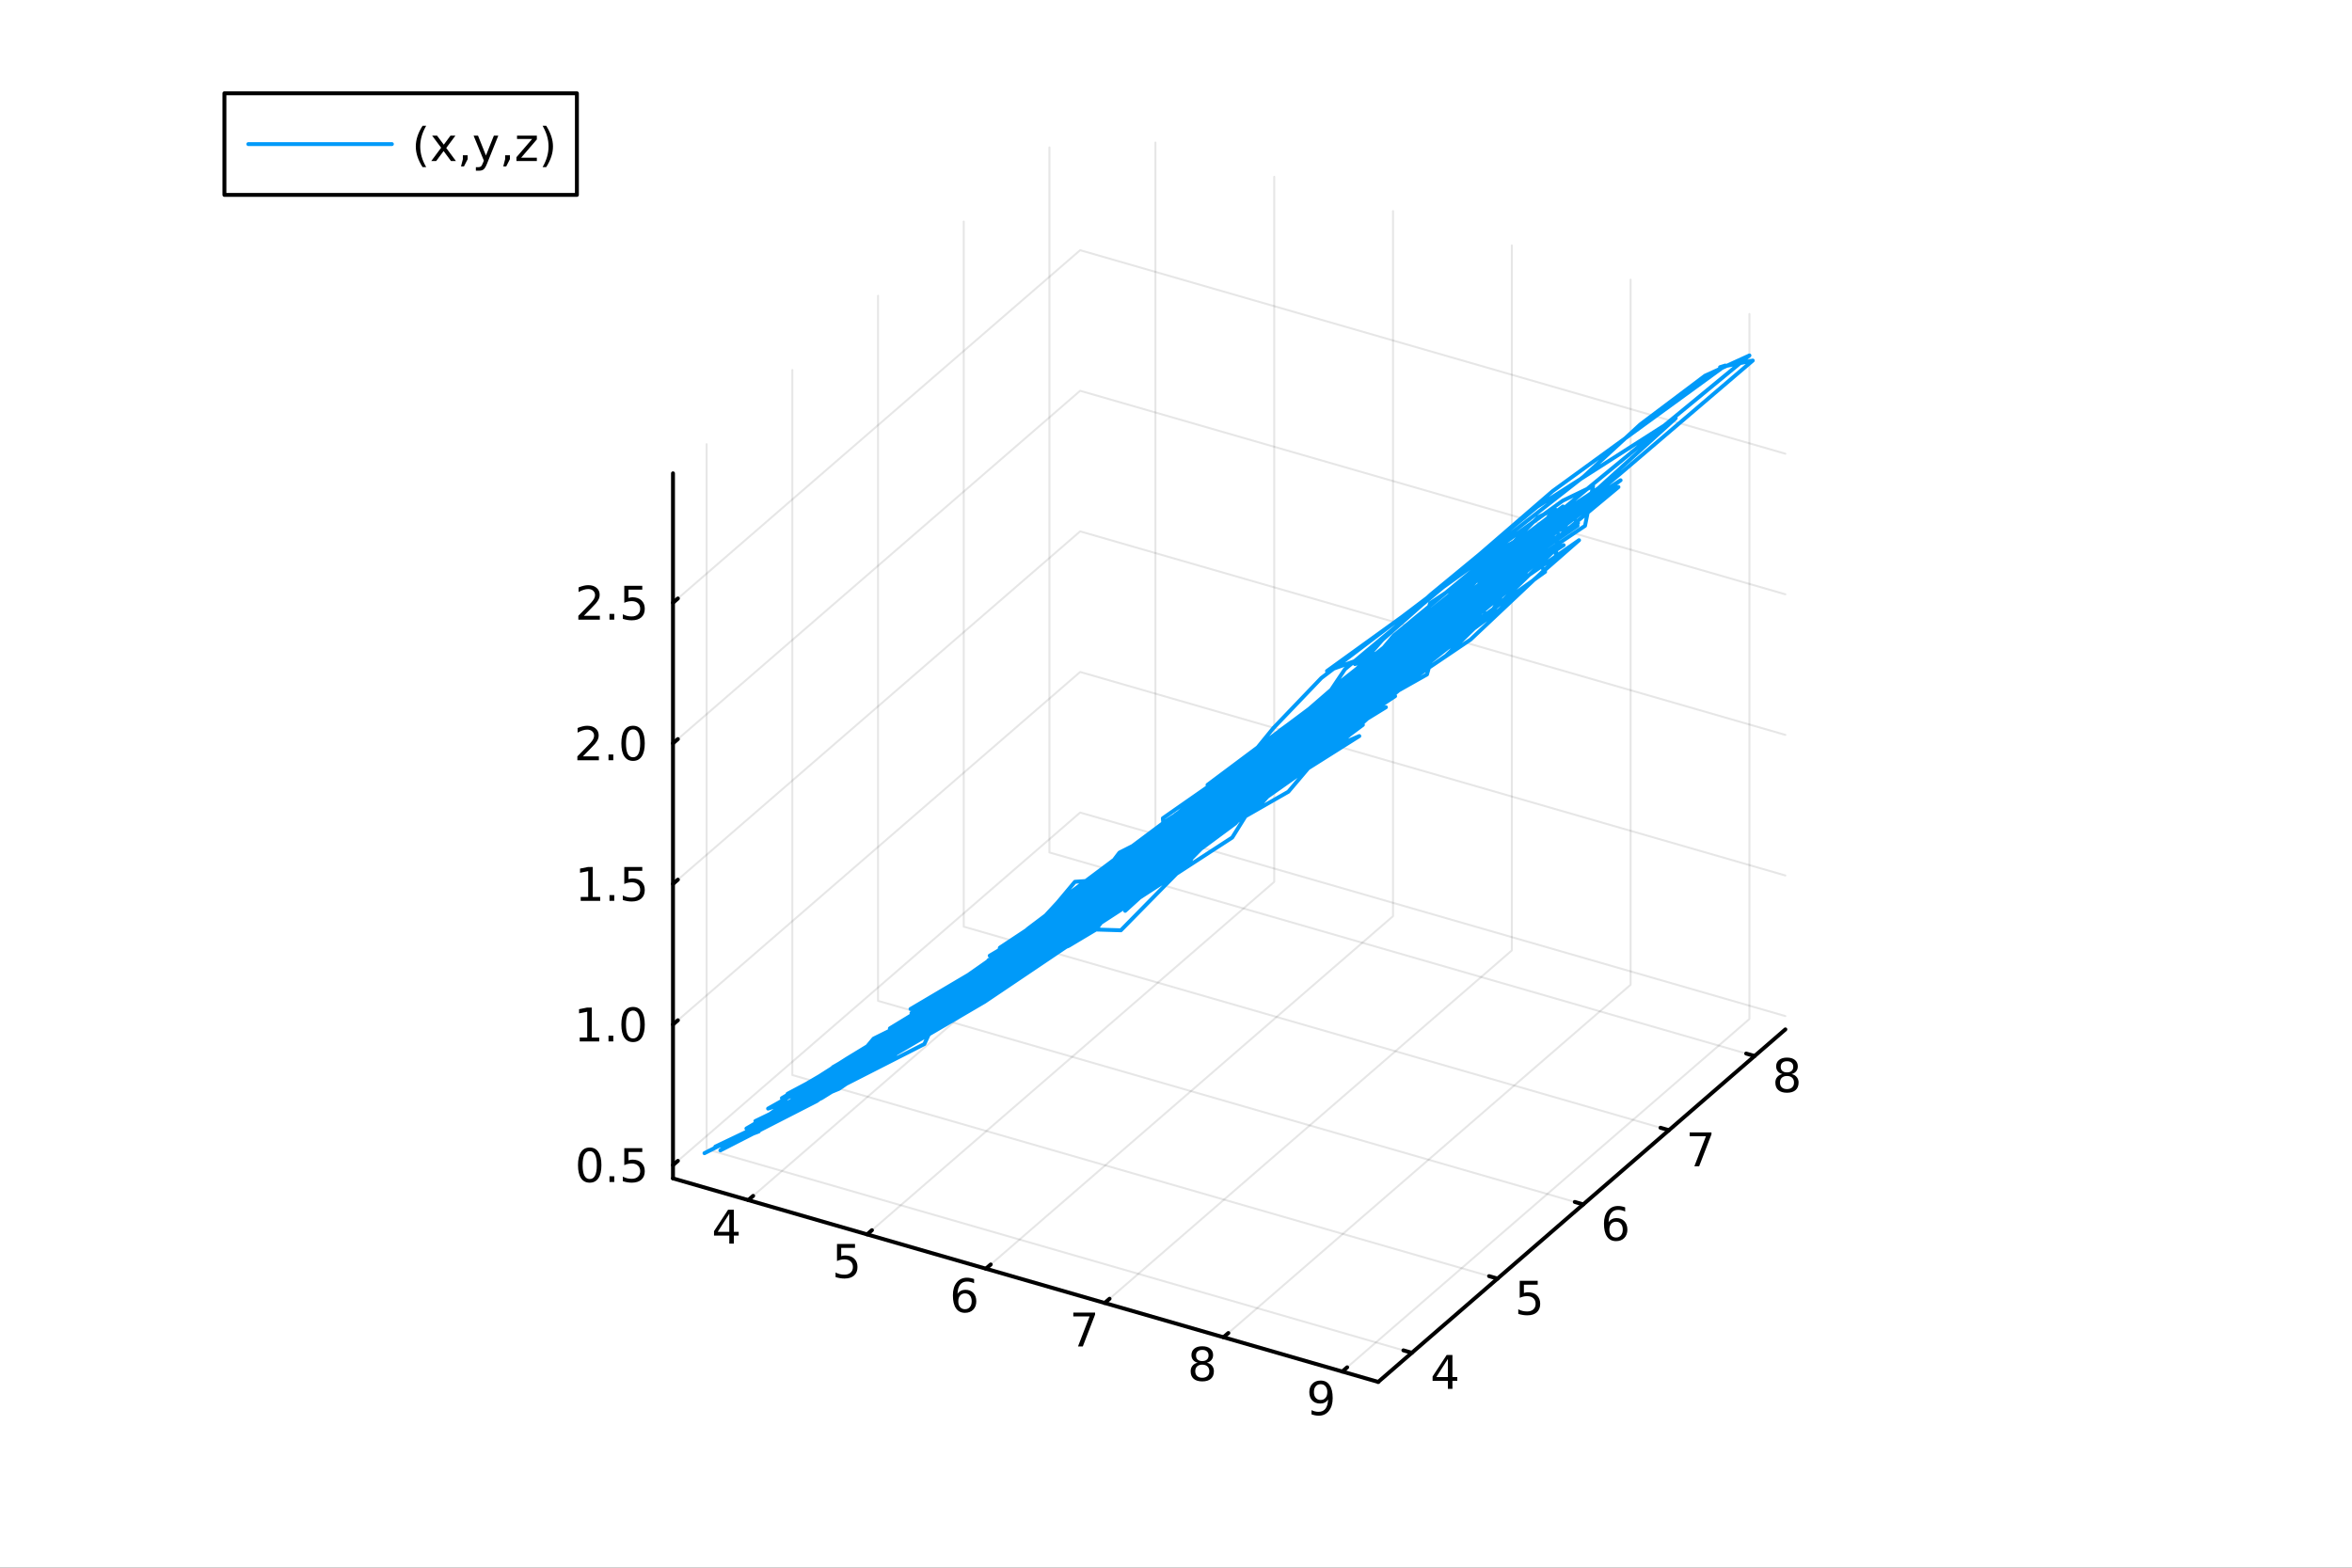 <?xml version="1.0" encoding="utf-8"?>
<svg xmlns="http://www.w3.org/2000/svg" xmlns:xlink="http://www.w3.org/1999/xlink" width="600" height="400" viewBox="0 0 2400 1600">
<rect x="0" y="0" width="2400" height="1600" fill="#333333" stroke="none"/>
<defs>
  <clipPath id="clip880">
    <rect x="0" y="0" width="2400" height="1600"/>
  </clipPath>
</defs>
<path clip-path="url(#clip880)" d="M0 1600 L2400 1600 L2400 0 L0 0  Z" fill="#ffffff" fill-rule="evenodd" fill-opacity="1"/>
<defs>
  <clipPath id="clip881">
    <rect x="480" y="0" width="1681" height="1600"/>
  </clipPath>
</defs>
<defs>
  <clipPath id="clip882">
    <rect x="155" y="47" width="2198" height="1440"/>
  </clipPath>
</defs>
<path clip-path="url(#clip882)" d="M-1281.36 2762.59 L-1281.36 2459.68 L-1141.38 2308.22 L-898.937 2395.66 L-898.937 2698.58 L-1038.91 2850.03 L-1281.36 2762.59  Z" fill="#ffffff" fill-rule="evenodd" fill-opacity="1"/>
<polyline clip-path="url(#clip882)" style="stroke:#000000; stroke-linecap:round; stroke-linejoin:round; stroke-width:2; stroke-opacity:0.1; fill:none" points="763.536,1224.85 1179,865.053 1179,145.451 "/>
<polyline clip-path="url(#clip882)" style="stroke:#000000; stroke-linecap:round; stroke-linejoin:round; stroke-width:2; stroke-opacity:0.1; fill:none" points="884.759,1259.85 1300.22,900.048 1300.22,180.446 "/>
<polyline clip-path="url(#clip882)" style="stroke:#000000; stroke-linecap:round; stroke-linejoin:round; stroke-width:2; stroke-opacity:0.1; fill:none" points="1005.98,1294.84 1421.45,935.042 1421.45,215.44 "/>
<polyline clip-path="url(#clip882)" style="stroke:#000000; stroke-linecap:round; stroke-linejoin:round; stroke-width:2; stroke-opacity:0.1; fill:none" points="1127.21,1329.84 1542.67,970.036 1542.67,250.434 "/>
<polyline clip-path="url(#clip882)" style="stroke:#000000; stroke-linecap:round; stroke-linejoin:round; stroke-width:2; stroke-opacity:0.1; fill:none" points="1248.43,1364.83 1663.89,1005.03 1663.89,285.428 "/>
<polyline clip-path="url(#clip882)" style="stroke:#000000; stroke-linecap:round; stroke-linejoin:round; stroke-width:2; stroke-opacity:0.1; fill:none" points="1369.65,1399.83 1785.12,1040.02 1785.12,320.422 "/>
<polyline clip-path="url(#clip882)" style="stroke:#000000; stroke-linecap:round; stroke-linejoin:round; stroke-width:2; stroke-opacity:0.1; fill:none" points="1440.67,1380.67 721.072,1172.94 721.072,453.337 "/>
<polyline clip-path="url(#clip882)" style="stroke:#000000; stroke-linecap:round; stroke-linejoin:round; stroke-width:2; stroke-opacity:0.1; fill:none" points="1528.12,1304.94 808.515,1097.21 808.515,377.609 "/>
<polyline clip-path="url(#clip882)" style="stroke:#000000; stroke-linecap:round; stroke-linejoin:round; stroke-width:2; stroke-opacity:0.1; fill:none" points="1615.56,1229.21 895.958,1021.48 895.958,301.881 "/>
<polyline clip-path="url(#clip882)" style="stroke:#000000; stroke-linecap:round; stroke-linejoin:round; stroke-width:2; stroke-opacity:0.1; fill:none" points="1703,1153.49 983.402,945.755 983.402,226.153 "/>
<polyline clip-path="url(#clip882)" style="stroke:#000000; stroke-linecap:round; stroke-linejoin:round; stroke-width:2; stroke-opacity:0.1; fill:none" points="1790.45,1077.76 1070.84,870.027 1070.84,150.425 "/>
<polyline clip-path="url(#clip882)" style="stroke:#000000; stroke-linecap:round; stroke-linejoin:round; stroke-width:2; stroke-opacity:0.1; fill:none" points="686.728,1189.1 1102.19,829.296 1821.79,1037.03 "/>
<polyline clip-path="url(#clip882)" style="stroke:#000000; stroke-linecap:round; stroke-linejoin:round; stroke-width:2; stroke-opacity:0.1; fill:none" points="686.728,1045.61 1102.19,685.808 1821.79,893.539 "/>
<polyline clip-path="url(#clip882)" style="stroke:#000000; stroke-linecap:round; stroke-linejoin:round; stroke-width:2; stroke-opacity:0.1; fill:none" points="686.728,902.12 1102.19,542.319 1821.79,750.05 "/>
<polyline clip-path="url(#clip882)" style="stroke:#000000; stroke-linecap:round; stroke-linejoin:round; stroke-width:2; stroke-opacity:0.1; fill:none" points="686.728,758.632 1102.19,398.831 1821.79,606.562 "/>
<polyline clip-path="url(#clip882)" style="stroke:#000000; stroke-linecap:round; stroke-linejoin:round; stroke-width:2; stroke-opacity:0.1; fill:none" points="686.728,615.143 1102.19,255.342 1821.79,463.074 "/>
<polyline clip-path="url(#clip880)" style="stroke:#000000; stroke-linecap:round; stroke-linejoin:round; stroke-width:4; stroke-opacity:1; fill:none" points="686.728,1202.68 1406.33,1410.41 "/>
<polyline clip-path="url(#clip880)" style="stroke:#000000; stroke-linecap:round; stroke-linejoin:round; stroke-width:4; stroke-opacity:1; fill:none" points="763.536,1224.85 768.521,1220.54 "/>
<polyline clip-path="url(#clip880)" style="stroke:#000000; stroke-linecap:round; stroke-linejoin:round; stroke-width:4; stroke-opacity:1; fill:none" points="884.759,1259.85 889.745,1255.53 "/>
<polyline clip-path="url(#clip880)" style="stroke:#000000; stroke-linecap:round; stroke-linejoin:round; stroke-width:4; stroke-opacity:1; fill:none" points="1005.98,1294.84 1010.97,1290.53 "/>
<polyline clip-path="url(#clip880)" style="stroke:#000000; stroke-linecap:round; stroke-linejoin:round; stroke-width:4; stroke-opacity:1; fill:none" points="1127.21,1329.84 1132.19,1325.52 "/>
<polyline clip-path="url(#clip880)" style="stroke:#000000; stroke-linecap:round; stroke-linejoin:round; stroke-width:4; stroke-opacity:1; fill:none" points="1248.43,1364.83 1253.42,1360.51 "/>
<polyline clip-path="url(#clip880)" style="stroke:#000000; stroke-linecap:round; stroke-linejoin:round; stroke-width:4; stroke-opacity:1; fill:none" points="1369.65,1399.83 1374.64,1395.51 "/>
<path clip-path="url(#clip880)" d="M744.181 1238.74 L732.376 1257.19 L744.181 1257.19 L744.181 1238.74 M742.955 1234.67 L748.834 1234.67 L748.834 1257.19 L753.765 1257.19 L753.765 1261.08 L748.834 1261.08 L748.834 1269.23 L744.181 1269.23 L744.181 1261.08 L728.58 1261.08 L728.58 1256.56 L742.955 1234.67 Z" fill="#000000" fill-rule="nonzero" fill-opacity="1" /><path clip-path="url(#clip880)" d="M854.086 1269.66 L872.442 1269.66 L872.442 1273.6 L858.368 1273.6 L858.368 1282.07 Q859.386 1281.72 860.405 1281.56 Q861.423 1281.37 862.442 1281.37 Q868.229 1281.37 871.609 1284.54 Q874.988 1287.72 874.988 1293.13 Q874.988 1298.71 871.516 1301.81 Q868.044 1304.89 861.724 1304.89 Q859.548 1304.89 857.28 1304.52 Q855.035 1304.15 852.627 1303.41 L852.627 1298.71 Q854.711 1299.85 856.933 1300.4 Q859.155 1300.96 861.632 1300.96 Q865.636 1300.96 867.974 1298.85 Q870.312 1296.74 870.312 1293.13 Q870.312 1289.52 867.974 1287.41 Q865.636 1285.31 861.632 1285.31 Q859.757 1285.31 857.882 1285.72 Q856.03 1286.14 854.086 1287.02 L854.086 1269.66 Z" fill="#000000" fill-rule="nonzero" fill-opacity="1" /><path clip-path="url(#clip880)" d="M984.684 1320.07 Q981.536 1320.07 979.684 1322.22 Q977.855 1324.38 977.855 1328.13 Q977.855 1331.85 979.684 1334.03 Q981.536 1336.18 984.684 1336.18 Q987.832 1336.18 989.661 1334.03 Q991.513 1331.85 991.513 1328.13 Q991.513 1324.38 989.661 1322.22 Q987.832 1320.07 984.684 1320.07 M993.966 1305.42 L993.966 1309.68 Q992.207 1308.84 990.402 1308.4 Q988.619 1307.96 986.86 1307.96 Q982.23 1307.96 979.777 1311.09 Q977.346 1314.21 976.999 1320.53 Q978.365 1318.52 980.425 1317.46 Q982.485 1316.37 984.962 1316.37 Q990.17 1316.37 993.179 1319.54 Q996.212 1322.69 996.212 1328.13 Q996.212 1333.45 993.064 1336.67 Q989.915 1339.89 984.684 1339.89 Q978.689 1339.89 975.517 1335.3 Q972.346 1330.7 972.346 1321.97 Q972.346 1313.77 976.235 1308.91 Q980.124 1304.03 986.675 1304.03 Q988.434 1304.03 990.216 1304.38 Q992.022 1304.72 993.966 1305.42 Z" fill="#000000" fill-rule="nonzero" fill-opacity="1" /><path clip-path="url(#clip880)" d="M1095.21 1339.65 L1117.44 1339.65 L1117.44 1341.64 L1104.89 1374.21 L1100 1374.21 L1111.81 1343.58 L1095.21 1343.58 L1095.21 1339.65 Z" fill="#000000" fill-rule="nonzero" fill-opacity="1" /><path clip-path="url(#clip880)" d="M1226.81 1392.79 Q1223.47 1392.79 1221.55 1394.57 Q1219.65 1396.36 1219.65 1399.48 Q1219.65 1402.61 1221.55 1404.39 Q1223.47 1406.17 1226.81 1406.17 Q1230.14 1406.17 1232.06 1404.39 Q1233.98 1402.58 1233.98 1399.48 Q1233.98 1396.36 1232.06 1394.57 Q1230.16 1392.79 1226.81 1392.79 M1222.13 1390.8 Q1219.12 1390.06 1217.43 1388 Q1215.77 1385.94 1215.77 1382.98 Q1215.77 1378.83 1218.71 1376.43 Q1221.67 1374.02 1226.81 1374.02 Q1231.97 1374.02 1234.91 1376.43 Q1237.85 1378.83 1237.85 1382.98 Q1237.85 1385.94 1236.16 1388 Q1234.49 1390.06 1231.51 1390.8 Q1234.89 1391.59 1236.76 1393.88 Q1238.66 1396.17 1238.66 1399.48 Q1238.66 1404.5 1235.58 1407.19 Q1232.52 1409.87 1226.81 1409.87 Q1221.09 1409.87 1218.01 1407.19 Q1214.96 1404.5 1214.96 1399.48 Q1214.96 1396.17 1216.85 1393.88 Q1218.75 1391.59 1222.13 1390.8 M1220.42 1383.42 Q1220.42 1386.1 1222.08 1387.61 Q1223.77 1389.11 1226.81 1389.11 Q1229.82 1389.11 1231.51 1387.61 Q1233.22 1386.1 1233.22 1383.42 Q1233.22 1380.73 1231.51 1379.23 Q1229.82 1377.72 1226.81 1377.72 Q1223.77 1377.72 1222.08 1379.23 Q1220.42 1380.73 1220.42 1383.42 Z" fill="#000000" fill-rule="nonzero" fill-opacity="1" /><path clip-path="url(#clip880)" d="M1338.26 1443.48 L1338.26 1439.22 Q1340.02 1440.05 1341.83 1440.49 Q1343.63 1440.93 1345.37 1440.93 Q1350 1440.93 1352.43 1437.83 Q1354.88 1434.71 1355.23 1428.36 Q1353.89 1430.35 1351.83 1431.42 Q1349.77 1432.48 1347.27 1432.48 Q1342.08 1432.48 1339.05 1429.36 Q1336.04 1426.21 1336.04 1420.77 Q1336.04 1415.45 1339.19 1412.23 Q1342.34 1409.01 1347.57 1409.01 Q1353.56 1409.01 1356.71 1413.62 Q1359.88 1418.2 1359.88 1426.95 Q1359.88 1435.12 1355.99 1440.01 Q1352.13 1444.87 1345.58 1444.87 Q1343.82 1444.87 1342.01 1444.52 Q1340.21 1444.17 1338.26 1443.48 M1347.57 1428.83 Q1350.72 1428.83 1352.54 1426.67 Q1354.4 1424.52 1354.4 1420.77 Q1354.4 1417.04 1352.54 1414.89 Q1350.72 1412.72 1347.57 1412.72 Q1344.42 1412.72 1342.57 1414.89 Q1340.74 1417.04 1340.74 1420.77 Q1340.74 1424.52 1342.57 1426.67 Q1344.42 1428.83 1347.57 1428.83 Z" fill="#000000" fill-rule="nonzero" fill-opacity="1" /><polyline clip-path="url(#clip880)" style="stroke:#000000; stroke-linecap:round; stroke-linejoin:round; stroke-width:4; stroke-opacity:1; fill:none" points="1406.33,1410.41 1821.79,1050.61 "/>
<polyline clip-path="url(#clip880)" style="stroke:#000000; stroke-linecap:round; stroke-linejoin:round; stroke-width:4; stroke-opacity:1; fill:none" points="1440.67,1380.67 1432.04,1378.18 "/>
<polyline clip-path="url(#clip880)" style="stroke:#000000; stroke-linecap:round; stroke-linejoin:round; stroke-width:4; stroke-opacity:1; fill:none" points="1528.12,1304.94 1519.48,1302.45 "/>
<polyline clip-path="url(#clip880)" style="stroke:#000000; stroke-linecap:round; stroke-linejoin:round; stroke-width:4; stroke-opacity:1; fill:none" points="1615.56,1229.21 1606.93,1226.72 "/>
<polyline clip-path="url(#clip880)" style="stroke:#000000; stroke-linecap:round; stroke-linejoin:round; stroke-width:4; stroke-opacity:1; fill:none" points="1703,1153.49 1694.37,1150.99 "/>
<polyline clip-path="url(#clip880)" style="stroke:#000000; stroke-linecap:round; stroke-linejoin:round; stroke-width:4; stroke-opacity:1; fill:none" points="1790.45,1077.76 1781.81,1075.27 "/>
<path clip-path="url(#clip880)" d="M1477.43 1387.01 L1465.62 1405.46 L1477.43 1405.46 L1477.43 1387.01 M1476.2 1382.94 L1482.08 1382.94 L1482.08 1405.46 L1487.01 1405.46 L1487.01 1409.35 L1482.08 1409.35 L1482.08 1417.5 L1477.43 1417.5 L1477.43 1409.35 L1461.82 1409.35 L1461.82 1404.84 L1476.2 1382.94 Z" fill="#000000" fill-rule="nonzero" fill-opacity="1" /><path clip-path="url(#clip880)" d="M1550.73 1307.21 L1569.08 1307.21 L1569.08 1311.14 L1555.01 1311.14 L1555.01 1319.62 Q1556.03 1319.27 1557.05 1319.11 Q1558.06 1318.92 1559.08 1318.92 Q1564.87 1318.92 1568.25 1322.09 Q1571.63 1325.27 1571.63 1330.68 Q1571.63 1336.26 1568.16 1339.36 Q1564.68 1342.44 1558.36 1342.44 Q1556.19 1342.44 1553.92 1342.07 Q1551.67 1341.7 1549.27 1340.96 L1549.27 1336.26 Q1551.35 1337.39 1553.57 1337.95 Q1555.8 1338.51 1558.27 1338.51 Q1562.28 1338.51 1564.61 1336.4 Q1566.95 1334.29 1566.95 1330.68 Q1566.95 1327.07 1564.61 1324.96 Q1562.28 1322.86 1558.27 1322.86 Q1556.4 1322.86 1554.52 1323.27 Q1552.67 1323.69 1550.73 1324.57 L1550.73 1307.21 Z" fill="#000000" fill-rule="nonzero" fill-opacity="1" /><path clip-path="url(#clip880)" d="M1649.05 1246.9 Q1645.9 1246.9 1644.05 1249.05 Q1642.22 1251.2 1642.22 1254.95 Q1642.22 1258.68 1644.05 1260.86 Q1645.9 1263.01 1649.05 1263.01 Q1652.2 1263.01 1654.03 1260.86 Q1655.88 1258.68 1655.88 1254.95 Q1655.88 1251.2 1654.03 1249.05 Q1652.2 1246.9 1649.05 1246.9 M1658.33 1232.25 L1658.33 1236.5 Q1656.57 1235.67 1654.77 1235.23 Q1652.98 1234.79 1651.22 1234.79 Q1646.59 1234.79 1644.14 1237.92 Q1641.71 1241.04 1641.36 1247.36 Q1642.73 1245.35 1644.79 1244.28 Q1646.85 1243.19 1649.33 1243.19 Q1654.53 1243.19 1657.54 1246.37 Q1660.58 1249.51 1660.58 1254.95 Q1660.58 1260.28 1657.43 1263.5 Q1654.28 1266.71 1649.05 1266.71 Q1643.05 1266.71 1639.88 1262.13 Q1636.71 1257.52 1636.71 1248.8 Q1636.71 1240.6 1640.6 1235.74 Q1644.49 1230.86 1651.04 1230.86 Q1652.8 1230.86 1654.58 1231.2 Q1656.39 1231.55 1658.33 1232.25 Z" fill="#000000" fill-rule="nonzero" fill-opacity="1" /><path clip-path="url(#clip880)" d="M1724.15 1155.75 L1746.38 1155.75 L1746.38 1157.74 L1733.83 1190.31 L1728.95 1190.31 L1740.75 1159.69 L1724.15 1159.69 L1724.15 1155.75 Z" fill="#000000" fill-rule="nonzero" fill-opacity="1" /><path clip-path="url(#clip880)" d="M1823.45 1098.17 Q1820.12 1098.17 1818.19 1099.96 Q1816.3 1101.74 1816.3 1104.86 Q1816.3 1107.99 1818.19 1109.77 Q1820.12 1111.55 1823.45 1111.55 Q1826.78 1111.55 1828.7 1109.77 Q1830.62 1107.97 1830.62 1104.86 Q1830.62 1101.74 1828.7 1099.96 Q1826.81 1098.17 1823.45 1098.17 M1818.77 1096.18 Q1815.76 1095.44 1814.07 1093.38 Q1812.41 1091.32 1812.41 1088.36 Q1812.41 1084.22 1815.35 1081.81 Q1818.31 1079.4 1823.45 1079.4 Q1828.61 1079.4 1831.55 1081.81 Q1834.49 1084.22 1834.49 1088.36 Q1834.49 1091.32 1832.8 1093.38 Q1831.13 1095.44 1828.15 1096.18 Q1831.53 1096.97 1833.4 1099.26 Q1835.3 1101.55 1835.3 1104.86 Q1835.3 1109.89 1832.22 1112.57 Q1829.17 1115.26 1823.45 1115.26 Q1817.73 1115.26 1814.65 1112.57 Q1811.6 1109.89 1811.6 1104.86 Q1811.6 1101.55 1813.5 1099.26 Q1815.39 1096.97 1818.77 1096.18 M1817.06 1088.8 Q1817.06 1091.48 1818.73 1092.99 Q1820.42 1094.49 1823.45 1094.49 Q1826.46 1094.49 1828.15 1092.99 Q1829.86 1091.48 1829.86 1088.8 Q1829.86 1086.11 1828.15 1084.61 Q1826.46 1083.1 1823.45 1083.1 Q1820.42 1083.1 1818.73 1084.61 Q1817.06 1086.11 1817.06 1088.8 Z" fill="#000000" fill-rule="nonzero" fill-opacity="1" /><polyline clip-path="url(#clip880)" style="stroke:#000000; stroke-linecap:round; stroke-linejoin:round; stroke-width:4; stroke-opacity:1; fill:none" points="686.728,1202.68 686.728,483.08 "/>
<polyline clip-path="url(#clip880)" style="stroke:#000000; stroke-linecap:round; stroke-linejoin:round; stroke-width:4; stroke-opacity:1; fill:none" points="686.728,1189.1 691.714,1184.78 "/>
<polyline clip-path="url(#clip880)" style="stroke:#000000; stroke-linecap:round; stroke-linejoin:round; stroke-width:4; stroke-opacity:1; fill:none" points="686.728,1045.61 691.714,1041.29 "/>
<polyline clip-path="url(#clip880)" style="stroke:#000000; stroke-linecap:round; stroke-linejoin:round; stroke-width:4; stroke-opacity:1; fill:none" points="686.728,902.12 691.714,897.803 "/>
<polyline clip-path="url(#clip880)" style="stroke:#000000; stroke-linecap:round; stroke-linejoin:round; stroke-width:4; stroke-opacity:1; fill:none" points="686.728,758.632 691.714,754.314 "/>
<polyline clip-path="url(#clip880)" style="stroke:#000000; stroke-linecap:round; stroke-linejoin:round; stroke-width:4; stroke-opacity:1; fill:none" points="686.728,615.143 691.714,610.826 "/>
<path clip-path="url(#clip880)" d="M601.748 1174.9 Q598.137 1174.9 596.308 1178.46 Q594.503 1182 594.503 1189.13 Q594.503 1196.24 596.308 1199.8 Q598.137 1203.34 601.748 1203.34 Q605.382 1203.34 607.188 1199.8 Q609.017 1196.24 609.017 1189.13 Q609.017 1182 607.188 1178.46 Q605.382 1174.9 601.748 1174.9 M601.748 1171.19 Q607.558 1171.19 610.614 1175.8 Q613.692 1180.38 613.692 1189.13 Q613.692 1197.86 610.614 1202.47 Q607.558 1207.05 601.748 1207.05 Q595.938 1207.05 592.859 1202.47 Q589.804 1197.86 589.804 1189.13 Q589.804 1180.38 592.859 1175.8 Q595.938 1171.19 601.748 1171.19 Z" fill="#000000" fill-rule="nonzero" fill-opacity="1" /><path clip-path="url(#clip880)" d="M621.91 1200.5 L626.794 1200.5 L626.794 1206.38 L621.91 1206.38 L621.91 1200.5 Z" fill="#000000" fill-rule="nonzero" fill-opacity="1" /><path clip-path="url(#clip880)" d="M637.026 1171.82 L655.382 1171.82 L655.382 1175.75 L641.308 1175.75 L641.308 1184.22 Q642.327 1183.88 643.345 1183.72 Q644.364 1183.53 645.382 1183.53 Q651.169 1183.53 654.549 1186.7 Q657.928 1189.87 657.928 1195.29 Q657.928 1200.87 654.456 1203.97 Q650.984 1207.05 644.664 1207.05 Q642.489 1207.05 640.22 1206.68 Q637.975 1206.31 635.567 1205.57 L635.567 1200.87 Q637.651 1202 639.873 1202.56 Q642.095 1203.11 644.572 1203.11 Q648.576 1203.11 650.914 1201.01 Q653.252 1198.9 653.252 1195.29 Q653.252 1191.68 650.914 1189.57 Q648.576 1187.47 644.572 1187.47 Q642.697 1187.47 640.822 1187.88 Q638.97 1188.3 637.026 1189.18 L637.026 1171.82 Z" fill="#000000" fill-rule="nonzero" fill-opacity="1" /><path clip-path="url(#clip880)" d="M591.563 1058.95 L599.202 1058.95 L599.202 1032.59 L590.892 1034.25 L590.892 1030 L599.155 1028.33 L603.831 1028.33 L603.831 1058.95 L611.47 1058.95 L611.47 1062.89 L591.563 1062.89 L591.563 1058.95 Z" fill="#000000" fill-rule="nonzero" fill-opacity="1" /><path clip-path="url(#clip880)" d="M620.915 1057.01 L625.799 1057.01 L625.799 1062.89 L620.915 1062.89 L620.915 1057.01 Z" fill="#000000" fill-rule="nonzero" fill-opacity="1" /><path clip-path="url(#clip880)" d="M645.984 1031.41 Q642.373 1031.41 640.544 1034.97 Q638.739 1038.51 638.739 1045.64 Q638.739 1052.75 640.544 1056.31 Q642.373 1059.86 645.984 1059.86 Q649.618 1059.86 651.424 1056.31 Q653.252 1052.75 653.252 1045.64 Q653.252 1038.51 651.424 1034.97 Q649.618 1031.41 645.984 1031.41 M645.984 1027.7 Q651.794 1027.7 654.85 1032.31 Q657.928 1036.89 657.928 1045.64 Q657.928 1054.37 654.85 1058.98 Q651.794 1063.56 645.984 1063.56 Q640.174 1063.56 637.095 1058.98 Q634.04 1054.37 634.04 1045.64 Q634.04 1036.89 637.095 1032.31 Q640.174 1027.7 645.984 1027.7 Z" fill="#000000" fill-rule="nonzero" fill-opacity="1" /><path clip-path="url(#clip880)" d="M592.558 915.465 L600.197 915.465 L600.197 889.099 L591.887 890.766 L591.887 886.507 L600.151 884.84 L604.827 884.84 L604.827 915.465 L612.466 915.465 L612.466 919.4 L592.558 919.4 L592.558 915.465 Z" fill="#000000" fill-rule="nonzero" fill-opacity="1" /><path clip-path="url(#clip880)" d="M621.91 913.521 L626.794 913.521 L626.794 919.4 L621.91 919.4 L621.91 913.521 Z" fill="#000000" fill-rule="nonzero" fill-opacity="1" /><path clip-path="url(#clip880)" d="M637.026 884.84 L655.382 884.84 L655.382 888.775 L641.308 888.775 L641.308 897.248 Q642.327 896.9 643.345 896.738 Q644.364 896.553 645.382 896.553 Q651.169 896.553 654.549 899.724 Q657.928 902.896 657.928 908.312 Q657.928 913.891 654.456 916.993 Q650.984 920.072 644.664 920.072 Q642.489 920.072 640.22 919.701 Q637.975 919.331 635.567 918.59 L635.567 913.891 Q637.651 915.025 639.873 915.581 Q642.095 916.136 644.572 916.136 Q648.576 916.136 650.914 914.03 Q653.252 911.923 653.252 908.312 Q653.252 904.701 650.914 902.595 Q648.576 900.488 644.572 900.488 Q642.697 900.488 640.822 900.905 Q638.97 901.322 637.026 902.201 L637.026 884.84 Z" fill="#000000" fill-rule="nonzero" fill-opacity="1" /><path clip-path="url(#clip880)" d="M594.78 771.977 L611.1 771.977 L611.1 775.912 L589.156 775.912 L589.156 771.977 Q591.818 769.222 596.401 764.592 Q601.007 759.94 602.188 758.597 Q604.433 756.074 605.313 754.338 Q606.216 752.579 606.216 750.889 Q606.216 748.134 604.271 746.398 Q602.35 744.662 599.248 744.662 Q597.049 744.662 594.595 745.426 Q592.165 746.19 589.387 747.741 L589.387 743.018 Q592.211 741.884 594.665 741.305 Q597.118 740.727 599.155 740.727 Q604.526 740.727 607.72 743.412 Q610.915 746.097 610.915 750.588 Q610.915 752.717 610.104 754.639 Q609.317 756.537 607.211 759.129 Q606.632 759.801 603.53 763.018 Q600.429 766.213 594.78 771.977 Z" fill="#000000" fill-rule="nonzero" fill-opacity="1" /><path clip-path="url(#clip880)" d="M620.915 770.032 L625.799 770.032 L625.799 775.912 L620.915 775.912 L620.915 770.032 Z" fill="#000000" fill-rule="nonzero" fill-opacity="1" /><path clip-path="url(#clip880)" d="M645.984 744.43 Q642.373 744.43 640.544 747.995 Q638.739 751.537 638.739 758.666 Q638.739 765.773 640.544 769.338 Q642.373 772.879 645.984 772.879 Q649.618 772.879 651.424 769.338 Q653.252 765.773 653.252 758.666 Q653.252 751.537 651.424 747.995 Q649.618 744.43 645.984 744.43 M645.984 740.727 Q651.794 740.727 654.85 745.333 Q657.928 749.917 657.928 758.666 Q657.928 767.393 654.85 772 Q651.794 776.583 645.984 776.583 Q640.174 776.583 637.095 772 Q634.04 767.393 634.04 758.666 Q634.04 749.917 637.095 745.333 Q640.174 740.727 645.984 740.727 Z" fill="#000000" fill-rule="nonzero" fill-opacity="1" /><path clip-path="url(#clip880)" d="M595.776 628.488 L612.095 628.488 L612.095 632.423 L590.151 632.423 L590.151 628.488 Q592.813 625.733 597.396 621.104 Q602.003 616.451 603.183 615.109 Q605.429 612.585 606.308 610.849 Q607.211 609.09 607.211 607.4 Q607.211 604.646 605.267 602.91 Q603.345 601.173 600.243 601.173 Q598.044 601.173 595.591 601.937 Q593.16 602.701 590.382 604.252 L590.382 599.53 Q593.206 598.396 595.66 597.817 Q598.114 597.238 600.151 597.238 Q605.521 597.238 608.716 599.923 Q611.91 602.609 611.91 607.099 Q611.91 609.229 611.1 611.15 Q610.313 613.048 608.206 615.641 Q607.628 616.312 604.526 619.53 Q601.424 622.724 595.776 628.488 Z" fill="#000000" fill-rule="nonzero" fill-opacity="1" /><path clip-path="url(#clip880)" d="M621.91 626.544 L626.794 626.544 L626.794 632.423 L621.91 632.423 L621.91 626.544 Z" fill="#000000" fill-rule="nonzero" fill-opacity="1" /><path clip-path="url(#clip880)" d="M637.026 597.863 L655.382 597.863 L655.382 601.798 L641.308 601.798 L641.308 610.271 Q642.327 609.923 643.345 609.761 Q644.364 609.576 645.382 609.576 Q651.169 609.576 654.549 612.747 Q657.928 615.919 657.928 621.335 Q657.928 626.914 654.456 630.016 Q650.984 633.095 644.664 633.095 Q642.489 633.095 640.22 632.724 Q637.975 632.354 635.567 631.613 L635.567 626.914 Q637.651 628.048 639.873 628.604 Q642.095 629.159 644.572 629.159 Q648.576 629.159 650.914 627.053 Q653.252 624.946 653.252 621.335 Q653.252 617.724 650.914 615.618 Q648.576 613.511 644.572 613.511 Q642.697 613.511 640.822 613.928 Q638.97 614.345 637.026 615.224 L637.026 597.863 Z" fill="#000000" fill-rule="nonzero" fill-opacity="1" /><polyline clip-path="url(#clip882)" style="stroke:#009af9; stroke-linecap:round; stroke-linejoin:round; stroke-width:4; stroke-opacity:1; fill:none" points="1006.55,997.305 1012.47,994.703 1005.35,998.167 999.207,1001.21 1011.69,995.508 1009.75,996.542 1010.48,996.347 1032.84,985.927 1028.13,988.241 1021.23,991.551 1019.72,992.37 1015.49,994.494 1017.67,993.644 984.683,1009.52 963.693,1020.26 969.794,1018.35 961.263,1023.25 943.187,1033.12 930.58,1040.39 908.61,1052.5 895.228,1061.12 904.547,1059.17 907.349,1059.91 856.902,1085.7 835.977,1098.47 797.858,1120.76 827.275,1111.71 825.295,1115.52 823.27,1118.77 770.771,1144.19 791.501,1137.85 814.69,1127.7 848.442,1112.19 860.317,1102.41 884.281,1089.12 948.728,1051.76 949.679,1044.02 974.603,1026.39 1059.97,974.81 1150.96,918.465 1171.42,898.483 1145.53,900.97 1208.24,859.648 1189.67,869.768 1131.98,907.238 1056,956.528 1054.93,960.47 1043.71,976.516 1088.75,950.209 1084.7,957.828 1172.68,905.742 1117.99,930.833 1076.07,947.209 1077.16,942.522 994.86,995.147 1045.98,969.374 957.309,1037.66 1046.79,983.609 980.457,1014.87 1074.28,970.586 1048.88,983.051 1029.25,991.058 924.155,1058.3 999.953,1007.47 1090.56,946.757 1064.06,965.472 1207.8,864.973 1251.92,833.389 1221.81,842.934 1348.21,764.022 1202.26,838.677 1199.81,850.736 1293.27,779.092 1221.76,829.319 1259.44,804.16 1115.92,906.633 1156.3,889.285 1108.99,916.062 1131.68,901.426 1237.57,843.464 1211.47,850.415 1163.26,882.806 1163.9,886.196 1141.8,902.386 1179.58,874.213 1087.62,948.717 1091.56,945.634 1164.98,898.688 1155.28,894.776 1021.26,982.455 1112.14,908.206 1080.04,936.098 1154.49,887.341 1234.15,835.784 1282.65,808.986 1267.09,808.071 1265.84,813.669 1143.32,911.783 1154.66,911.255 1290.71,811.382 1426.33,705.433 1347.1,731.914 1378.97,717.147 1375.3,712.635 1316.47,750.575 1237.63,809.735 1119.25,900.288 1141.71,900.31 1222.9,862.102 1197.37,864.668 1222.79,845.807 1278.3,809.429 1269.69,816.134 1216.27,857.651 1263.77,820.106 1355.26,733.352 1411.13,701.778 1506.38,621.618 1487.65,628.663 1399.67,691.477 1397.55,689.823 1505.21,628.703 1402.2,702.408 1255,801.691 1251.15,815.979 1161.8,878.768 1201.58,868.778 1223.62,849.363 1161.38,883.416 1148.6,902.857 1216.91,858.428 1120.99,923.516 1029.4,983.427 971.43,1012.13 1051.19,964.181 957.756,1014.47 977.044,1005.97 1039.87,973.899 997.471,990.527 1037.94,983.455 1018.15,984.175 1103.32,921.507 1151.46,905.115 1092.72,945.531 1185.39,880.371 1229.28,850.128 1066.62,973.27 1099.12,930.215 1126.56,913.013 1225.91,845.171 1176.32,868.569 1233.61,842.63 1201.18,863.228 1206.02,863.761 1156.61,870.925 1110.49,904.695 1187.49,868.899 1231.2,845.116 1196.35,869.524 1217.04,855.852 1202.96,865.852 1238.36,848.299 1075.95,955.038 1044.56,975.177 1035.15,983.64 1056.1,963.872 1033.02,979.992 1079.14,932.765 1074.06,946.536 1071.35,960.857 1083.19,949.2 1148.28,902.701 1002.34,992.345 1087.98,951.661 1184.05,884.43 1238.45,852.772 1208.53,858.333 1154.77,889.96 1286.61,779.074 1358.31,735.078 1243.88,800.9 1259.6,799.96 1326.5,761.102 1302.16,771.638 1283.07,787.782 1262.56,804.731 1246.08,812.238 1222.97,839.5 1324.36,781.758 1284.79,792.945 1272.32,799.189 1312.94,780.609 1217.08,849.358 1107.33,920.059 1147.77,903.175 1108.75,928.274 1102.78,936.048 1095.92,925.545 1179.63,876.773 1269.99,810.76 1191.74,852.777 1208.36,846.79 1222.28,842.164 1029.64,968.234 1062.98,959.487 1089.48,947.588 1045.49,963.259 1044.58,977.118 1066.35,967.364 1024.44,997.747 979.995,1013.37 1081.36,959.482 1098.94,934.003 951.662,1025.7 989.861,1013.28 1055.03,967.535 1026.07,981.802 1186.55,878.536 1091.77,935.731 1174.88,881.163 1270.61,812.988 1324.32,773.004 1325.4,764.272 1389.53,714.194 1277,787.435 1206.95,837.814 1179.5,867.651 1175.57,859.643 1182.26,861.662 1134.66,902.931 1146.16,904.15 1147.52,911.288 1081.88,939.832 985.341,1011.46 1162.05,912.494 1172.72,895.323 1134.49,908.74 1180.89,879.95 1230.8,847.269 1227.96,827.941 1202.1,848.572 1159.83,875.522 1139.91,904.452 1229.25,857.074 1044.53,970.53 1121.19,924.89 1257.29,826.423 1275.72,818.07 1275.24,810.293 1243.19,828.904 1168.55,876.013 1167.8,879.073 1067.41,947.112 1207.99,872.934 1212.23,862.217 1214.14,860.734 1058.76,947.665 1035.08,975.295 1013.31,987.818 1053.08,970.399 964.489,1016.95 904.63,1057.59 849.864,1089.2 890.233,1075.86 930.299,1059.97 990.583,1022.29 1020.87,1000.52 1000.69,1007.43 1004.91,1001.9 961.105,1027.76 918.243,1051.95 858.698,1084.8 854.759,1095.31 932.233,1059.64 863.573,1097.93 887.018,1084.95 953.155,1043.89 967.608,1028.47 1015.7,995.198 1136.17,919.691 1160.17,891.569 1112.75,928.368 1169.46,884.386 1145.21,904.57 1126.29,913.612 1126.44,912.524 1185.55,875.665 1038.44,987.27 1048.59,978.08 1229.12,861.771 1241.42,843.038 1387.04,751.245 1297.72,789.393 1294.56,778.997 1291.4,778.867 1397.33,701.751 1383.28,710.713 1480.25,630.566 1595.54,556.41 1474.11,625.036 1571.16,559.021 1439.53,662.388 1377.26,709.066 1396.51,692.912 1326.23,743.824 1322.62,757.044 1244.04,810.259 1280.48,797.955 1293.09,782.746 1259.04,810.89 1158.86,883.709 1080.43,932.131 1132.87,909.564 1217.77,855.592 1199.05,873.939 1185.02,878.054 1251.86,824.838 1475.57,669.196 1591.78,556.236 1455.52,642.017 1546.66,575.431 1535.16,558.8 1619.83,512.776 1582.03,537.923 1482.99,609.544 1514.31,603.253 1369.05,705.408 1353.58,722.989 1426.92,683.735 1421.05,690.725 1368.32,725.727 1312.82,767.694 1230.3,820.052 1293.11,789.059 1308.61,771.189 1259.97,815.654 1231.57,835.892 1310.61,785.872 1305.62,773.753 1445.11,675.843 1432.5,665.308 1444.49,657.31 1514.5,598.723 1405.08,684.275 1405.28,694.113 1520,615.077 1604.14,522.185 1541.7,563.628 1625.84,493.841 1785.13,362.788 1739.82,383.468 1673.72,433.23 1615.92,486.479 1507.96,570.96 1348.3,691.985 1299.37,743.067 1275.54,772.351 1314.41,762.779 1315.19,769.365 1350.11,750.938 1361.71,739.949 1297.18,781.047 1307.08,772.653 1315.94,774.836 1309.39,777.47 1363.89,740.953 1312.75,764.795 1248.16,802.251 1237.91,823.999 1240.9,818.674 1326.01,773.286 1266.5,813.278 1274.45,804.929 1310,787.993 1333.62,750.961 1247.64,815.43 1156.17,883.579 1127.94,900.882 1201.44,847.559 1135.02,886.339 1292.91,787.128 1332.54,744.514 1339.2,733.558 1234.22,818.616 1357.39,745.987 1519.31,628.945 1551.73,575.393 1530.65,587.159 1514.53,602.787 1451.94,639.217 1419.84,673.904 1520.47,606.912 1379.24,698.532 1510.4,624.54 1455.56,654.184 1385.93,699.718 1306.5,754.181 1356.05,734.637 1418.93,688.956 1301.12,764.743 1208.5,838.608 1206.56,846.988 1183.59,866.612 1126.39,904.239 1136.36,908.322 1150.15,902.295 1286.59,806.99 1339.52,767.771 1422.97,697.044 1243.89,801.522 1202.97,836.733 1208.05,845.852 1252,825.213 1262.84,808.768 1192.94,848.995 1133.14,892.385 1147.3,888.124 1102.48,921.842 1153.51,890.286 1223.1,849.706 1177.87,873.757 1149.79,885.435 1171.3,869.713 1312.53,780.434 1146.58,887.901 1229.99,843.598 1246.05,827.069 1325.04,780.577 1270.14,803.704 1410.1,715.761 1358.65,729.695 1348.72,735.344 1274.69,792.816 1230.27,820.776 1240.25,821.94 1246.87,814.499 1192.43,856.874 1114.14,906.712 1163.1,887.785 1106.73,924.061 1114.29,921.203 1075.19,948.64 1192.56,877.482 1187.56,871.879 1113.55,912.898 988.852,1000.77 1042.56,980.165 1101.38,940.351 1050.21,964.704 1110.57,936.676 1141.31,914.482 1103.4,932.298 1086.83,946.349 1143.83,903.247 1087.78,937.938 1050.75,960.617 1075.45,947.16 1099.56,925.611 1087.33,943.04 1078.83,951.322 975.603,1015.64 1011.27,992.101 1036.89,975.426 1066.21,959.904 1293.52,812.299 1296.42,785.217 1244.6,809.335 1181.93,856.891 1089.95,927.672 1100.98,928.394 1082.8,946.424 1070.93,956.749 1142.2,904.125 1152.24,894.929 1239.92,840.88 1247.3,825.025 1169.8,876.715 1159.08,880.084 1215.9,836.567 1330.29,767.889 1411.01,706.428 1350.16,735.554 1300.66,766.113 1291.17,765.664 1192.3,839.259 1140.78,878.579 1049.22,947.646 1008.34,982.863 974.907,1010.68 948.511,1026.79 942.839,1032.56 1022.04,991.453 1019.05,991.293 970.462,1026.75 910.369,1066.15 844.942,1096.08 901.703,1071.54 859.365,1098.24 942.05,1049.46 924.431,1052 913.581,1063.95 879.79,1080.76 944.134,1046.79 997.472,1018.25 1046.91,982.307 1001.75,1006.72 1086.86,957.577 1139.89,910.202 1098.8,922.786 1231.4,843.98 1275.59,807.974 1357.46,754.823 1280.44,794.711 1327.14,752.812 1167.02,868.142 1140.43,888.934 1133.9,900.216 1223.56,846.177 1210.37,840.692 1183.95,865.705 1151.43,904.591 1001.08,1009.25 950.934,1040.6 952.481,1039.35 957.343,1044.59 1008.43,1015.51 1018.35,1007.97 1031.84,991.394 1122.98,912.675 1348.09,768.83 1432.35,681.863 1515.92,627.094 1509.5,616.037 1481,626.583 1555.97,556.887 1642.39,491.367 1519.08,571.385 1459.24,625.932 1379.41,696.571 1357.71,727.124 1334.43,745.445 1332.97,752.55 1410.81,704.202 1381.64,729.124 1415.77,702.37 1452.24,667.933 1329.35,759.238 1285.26,793.065 1387.51,726.246 1198.16,852.875 1184.67,865.918 1155.28,887.296 1162.2,875.149 1244.03,834.451 1152.83,892.516 1058.98,954.485 1022.72,980.562 993.971,995.642 897.292,1063.03 991.76,1024.01 890.771,1071.82 981.264,1026.62 1034.7,994.859 1075.39,961.295 1048.09,970.684 1052.75,971.256 1087.36,937.609 1003.85,984.192 1081.51,943.325 1006.43,987.973 1009.16,979.56 999.914,989.988 1065.34,954.324 944.619,1040.44 873.074,1090.98 850.042,1099.76 979.332,1030.27 905.848,1065.29 962.773,1033.17 1043.24,988.455 1185.19,892.122 1194.22,857.901 1174.27,867.261 1288.1,800.476 1244.4,831.121 1190.95,865.817 1202.51,855.729 1228.27,837.636 1066.03,955.939 935.804,1034.31 1046.23,982.332 1121.01,929.752 1086.58,939.587 1130.36,905.705 1180.63,886.464 1293.69,800.687 1266.5,805.355 1174.54,883.07 1006.25,986.931 915.494,1048.86 929.388,1049.46 900.62,1073.88 892.44,1080.59 874.877,1091.57 870.946,1090.27 896.845,1085.35 903.915,1078.96 896.499,1078.14 897.49,1071.25 915.881,1059.11 878.15,1084.7 909.148,1070.65 923.213,1055.83 959.414,1034.11 910.504,1057.05 916.699,1047.16 947.058,1038.23 996.032,1000.04 980.549,1009.09 1001.82,990.894 932.388,1040.61 918.706,1053.48 1073.72,959.775 1048.43,960.489 1044.06,970.947 1087.54,940.147 908.042,1049.59 909.028,1060.08 977.252,1018.8 998.883,993.475 929.101,1029.82 1035.48,966.946 1130.77,910.903 1215.82,852.156 1251.19,838.364 1223.84,829.522 1286.53,800.561 1367.51,741.312 1350.8,743.188 1346.45,744.263 1325.21,775.057 1323.86,770.119 1260.08,801.664 1343.34,748.105 1287.96,794.432 1288.01,791.346 1326.6,758.313 1435.23,675.352 1305.12,776.718 1186.17,870.28 1194.48,861.786 1227.36,839.17 1288.65,799.109 1327.61,771.025 1261.09,803.823 1203.35,841.181 1246.96,814.443 1210.27,854.322 1226.1,834.779 1068.41,949.931 1011.65,985.874 961.958,1020.13 925.761,1046.35 843.84,1097.29 815.177,1119.58 849.571,1107.11 865.77,1094.87 938.254,1059.14 941.044,1045.84 973.083,1027.93 986.132,1024.7 1020.63,997.303 1025.76,988.289 1034.77,975.478 995.466,998.76 1036.35,974.936 1003.69,997.062 988.755,1007.09 1007.17,999.283 1090.51,965.322 1120.78,947.252 1092.67,955.979 975.786,1020.03 950.139,1036.84 992.354,1012.17 998.057,1010.25 1022.91,1002.83 1003.58,995.54 967.798,1024.33 937.631,1051.33 875.056,1089.54 970.528,1029.54 932.988,1052.74 933.585,1045.1 961.423,1032.19 972.692,1035.37 1126.38,937.395 1212.82,874.173 1141.81,908.28 1176.45,881.627 1193.76,873.095 1149.88,904.535 1176.14,904.935 1146.08,922.403 1071.32,959.454 955.652,1036.61 896.203,1077.4 956.799,1034.02 936.352,1044.51 855.78,1087.21 860.569,1089.15 919.598,1063.45 899.565,1075.13 911.368,1061.72 978.978,1021.73 991.416,1006.78 1082.97,949.266 1199.17,872.506 1278.34,816.375 1224.09,864.047 1202.74,879.721 1390.68,739.835 1355.71,744.089 1432.93,680.983 1366.64,726.244 1314.63,761.291 1310.42,770.575 1244.65,815.943 1291.97,796.868 1229.19,843.643 1100.33,925.717 1020.25,979.326 977.757,1018.98 925.672,1045.52 995.034,1002.78 959.976,1020.67 921.079,1061.27 991.351,1018.88 934.363,1048.13 959.306,1046.06 959.049,1046.39 940.128,1048.32 951.744,1041.07 1005.39,1006.51 1077.06,962.777 1082.22,944.432 1013.32,992.39 1044.26,976.406 1070.72,960.475 1129.65,912.456 1147.57,908.973 1162.42,893.842 1235.33,839.564 1207.7,848.151 1158.82,890.701 1094.72,936.704 1062.98,961.933 1162.25,871.862 1205.8,845.984 1253.79,816.96 1124.21,903.87 1068.3,942.749 1180.45,881.155 1187.14,873.481 1097.94,922.726 1244,821.596 1281.01,796.109 1248.52,819.71 1369.43,736.133 1291.91,783.872 1296.68,787.389 1403.54,716.273 1515.95,618.125 1458.15,645.013 1447.39,658.626 1447.75,656.338 1481.94,610.347 1472.14,630.732 1512.85,600.368 1410.89,682.218 1327.41,737.185 1314.47,764.048 1238.2,818.465 1300.19,789.61 1197.14,847.734 1181.55,870.349 1276.31,814.548 1230.02,839.238 1094.9,931.779 1039.49,969.614 1002.19,998.727 995.161,1006.15 950.832,1028.21 992.456,1011.07 959.795,1025.42 1005.31,1007.97 965.71,1037.99 987.574,1018.38 947.161,1043.66 1042.78,995.035 1050.57,979.074 1075.5,958.843 1091.21,936.134 1052.1,951.983 1124.07,915.859 1000.55,988.214 1030.26,989.769 1104.48,946.478 1136.38,919.801 1186.83,881.796 1271.39,824.235 1332.1,756.639 1430.66,678.616 1473.33,617.106 1420.05,651.032 1438.56,641.239 1470.92,628.313 1361.25,707.412 1490.72,633.429 1556.42,577.694 1457.72,644.35 1439.9,652.146 1387.86,703.647 1320.12,759.561 1321.45,766.104 1322.75,761.528 1366.81,741.093 1415.7,702.69 1540.56,596.277 1501.63,615.309 1516.64,599.937 1609.78,536.551 1582.16,543.366 1612.03,515.457 1709.85,426.867 1568.76,517.094 1459.93,606.811 1382.56,677.786 1463.46,645.903 1345.31,719.595 1290.96,768.032 1302.59,770.875 1261.96,803.116 1215.68,836.861 1228.26,839.232 1228.78,841.402 1191.87,863.459 1250.94,828.602 1323.73,774.621 1261.38,813.614 1210.33,845.349 1328.36,783.716 1091.64,939.828 1189.69,882.589 1232.46,845.816 1191.21,863.842 1179.65,869.189 1179.65,869.151 1119.6,909.529 1124.05,906.672 1180.69,884.606 1132.78,912.646 1117.02,921.688 1206.47,864.476 1159.04,888.636 1176.69,872.268 1139.66,903.531 1351.01,756.061 1364.8,734.808 1259.89,804.258 1301.45,788.896 1297.23,779.555 1177.25,863.304 1020.28,967.234 1016.82,986.871 963.565,1021.8 947.292,1038.32 943.46,1042.61 1063.2,979.857 1000.97,1003.34 992.392,1015.49 1001.11,1012.3 1047.07,979.762 1138.77,908.399 1146.25,898.642 1176.07,863.473 1161.56,881.905 1138.58,899.315 1127.57,901.172 1129.84,906.982 1204.42,852.682 1186.75,879.792 1269.72,802.558 1302.91,796.641 1416.37,694.006 1425.71,673.806 1407.27,688.87 1417.02,663.781 1298.18,753.861 1297.56,781.914 1345,748.103 1252.71,808.931 1387.51,731.584 1364.69,737.431 1340.18,745.237 1342.17,742.565 1369.07,719.282 1316.93,759.919 1259.5,809.792 1205.47,849.541 1314.81,784.442 1124.53,913.454 1048.51,959.381 1110.5,934.056 1149.87,913.211 1223.74,866.006 1156.63,907.349 1077.64,954.21 1234.53,855.925 1310.38,798.203 1273.41,804.398 1241.77,820.84 1252.94,815.217 1394.77,728.316 1326.4,758.183 1319.88,758.848 1254.89,799.394 1269.95,796.848 1185,856.721 1279.05,810.129 1226.73,840.55 1228.19,836.688 1279.21,777.997 1234.83,807.293 1169.01,866.906 1136.7,892.712 1198.08,856.112 1159.34,880.599 1167.12,884.564 1265.29,821.159 1294.67,794.374 1329.3,761.186 1287.6,781.921 1324.07,756.213 1196.23,861.248 1227.66,839.37 1158.05,891.426 1157.69,894.187 1106.82,920.608 1143.64,907.503 1199.91,874.859 1346.6,767.91 1329.46,765.985 1346.06,754.019 1349.31,748.463 1422.61,687.684 1420.75,680.685 1450.85,660.575 1503.69,620.961 1399.87,694.326 1272.22,776.029 1269.18,789.153 1334.33,760.035 1378.89,721.648 1374.65,722.96 1347.69,729.116 1409.44,693.676 1420.23,691.537 1376.16,722.214 1372.66,738.879 1545.84,596.852 1335.39,728.41 1271.87,780.736 1287.3,789.158 1231.84,827.11 1237.43,828.375 1178.38,876.349 1069.12,938.695 1080.77,939.644 1089.96,943.872 1105.84,934.985 1086.58,937.69 1150,896.23 1096.84,899.956 1079.23,921.013 1039.21,964.264 1019.29,982.752 987.403,1011.24 1016.08,995.365 1089.5,946.53 1141.44,906.733 1129.87,908.494 1002.69,993.205 990.701,1007.4 992.957,1005.02 968.867,1027.59 946.455,1032.92 978.976,1016.13 949.022,1039.45 1054.55,959.109 1120.65,916.963 1115.46,916.688 1066.1,937.626 1037.98,962.286 1103.69,927.273 1147.43,889.723 1146.81,891.395 1129.53,910.681 1261.4,812.223 1314,776.541 1233.66,823.756 1116.05,912 1141.34,900.583 1164.63,891.009 1122.67,916.232 1233.59,844.274 1150.43,886.455 1131.81,902.16 1234.72,842.914 1182.89,875.941 1098.35,936.429 1168.78,895.373 1105.89,927.557 1109.93,930.894 1062.63,959.813 1092.7,939.012 1042.48,971.098 993.967,1002.5 893.409,1062.27 883.888,1070.5 835.243,1103.3 835.876,1113.1 858.322,1098.31 829.713,1107.72 791.657,1135.49 810.413,1127.85 781.114,1143.57 796.503,1137.9 838.075,1120.91 917.971,1071.08 938.711,1055.34 909.3,1061.82 936.968,1055.98 981.274,1026.62 996.437,1012.87 956.684,1035.4 1045.63,990.821 1017.87,991.59 946.123,1035.09 858.692,1086.8 913.728,1060.51 966.519,1038.51 984.453,1022.08 983.344,1015.56 1042.99,974.308 1059.47,959.1 1176,890.867 1212.78,860.164 1205.31,863.291 1112.75,919.184 1241.27,848.678 1157.89,912.031 1277.65,824.376 1316.13,791.725 1352.97,755.285 1247.52,823.915 1288.61,788.373 1193.02,855.456 1284.34,798.266 1482.75,651.469 1316.06,749.469 1312.83,765.676 1231.43,823.156 1253.39,812.337 1201.85,852.421 1297.86,795.528 1340.87,765.953 1404.99,715.847 1435.45,675.768 1435.67,664.904 1298.94,762.157 1349.96,736.585 1406.58,698.566 1320.75,759.804 1429.85,694.317 1286.95,783.565 1339.87,743.718 1311.65,759.066 1284.1,790.324 1309.03,777.61 1319.25,766.861 1281.6,790.968 1168.61,864.119 1148.24,895.44 1225.12,850.85 1140.67,907.202 1178.06,880.514 1170.36,878.425 1051.96,950.219 961.587,1013.54 958.882,1022.76 864.01,1080.59 803.183,1119.41 826.332,1117.81 913.349,1077.75 903.902,1079.07 849.875,1101.7 909.542,1070.99 903.848,1070.87 940.318,1050.36 989.27,1016.8 956.282,1030.98 999.203,1009.93 932.343,1054.47 889.172,1077.18 814.038,1117.89 830.961,1119.36 830.309,1125.04 825.997,1126.65 934.508,1060.63 1003.17,1018.79 1153.7,919.966 1205.79,873.913 1229.59,838.924 1191.55,862.884 1229.13,841.187 1353.86,754 1398.88,713.444 1378.84,723.508 1295.55,785.477 1321.42,763.782 1295.84,777.957 1152.35,875.834 1098.54,920.824 1214.19,865.32 1274.41,810.523 1298.27,789.432 1302.05,783.307 1216.95,843.452 1193.1,858.052 1243.6,830.047 1420.6,703.659 1408.98,691.442 1331.49,742.817 1199.24,831.635 1193.17,847.021 1181.73,859.175 1172.78,869.558 1058.31,948.632 1029.45,971.276 1071.92,958.473 1127.67,918.816 1089.49,943.515 1123.55,918.399 1214.48,869.783 1203.89,858.634 1149.36,893.703 1104.49,909.239 1165.79,879.652 1155.7,900.86 1247.52,848.991 1308.89,798.655 1284.27,804.221 1351.09,743.676 1343.26,753.425 1527,623.838 1402.46,685.612 1407.53,683.134 1283.57,766.769 1279.27,787.736 1320.49,769.286 1310.13,776.52 1362.66,738.054 1351.91,741.072 1327.84,743.863 1342.37,721.073 1308.88,757.682 1134.9,878.873 1079.67,928.84 1204.99,868.738 1112.27,914.588 1063.62,952.38 1176.19,894.343 1182.12,883.021 1259.28,832.077 1272.17,812.661 1286.25,803.107 1240.9,825.452 1251.72,818.292 1124.52,890.119 1184.74,871.401 1122.9,910.648 1083.77,938.221 1032.93,974.571 1016.69,984.159 1104.46,934.689 1064.2,966.282 1169.34,894.858 1113.92,927.281 1100.84,933.213 1113.36,933.4 1049.81,968.889 1046.8,977.98 928.026,1060.99 945.612,1048.6 965.21,1039.69 925.601,1046.59 1012.81,1010.38 940.551,1056.29 940.49,1049.41 856.845,1090.68 904.178,1074.31 863.129,1081.5 907.946,1067.74 863.187,1103.57 872.043,1095.31 764.039,1155.32 774.191,1154.83 754.392,1162.29 841.937,1111.84 903.496,1075.33 969.698,1034.42 922.699,1058.64 950.406,1044.05 967.705,1027.79 993.522,1013.38 1008.38,1003.17 1125.16,928.903 1227.9,847.954 1185.67,868.437 1121.43,917.394 1196.37,881.161 1302.42,801.544 1357.39,758.98 1435.36,692.763 1351.34,730.67 1371.27,712.932 1293.87,770.695 1314.91,773.934 1257.58,802.094 1174.31,869.53 1085.29,929.964 1162.94,895.866 1118.37,917.004 1055.66,962.024 1067.89,956.557 1119.36,932.906 1083.06,954.09 1136.52,918.108 1152.06,899.107 1076.91,937.094 1093.34,927.043 1101.91,919.865 1071.36,935.438 1056.52,950.766 1198.8,865.022 1173.27,881.765 1307.19,784.528 1385.43,729.118 1457.41,669.341 1482.69,635.331 1523.49,587.594 1428.24,654.498 1327.86,735.079 1355.69,723.388 1415.72,692.454 1380.56,714.023 1404.59,701.066 1338.65,736.644 1368.77,722.324 1354.88,723.202 1426.74,674.711 1365.41,738.19 1314.88,757.771 1371.84,731.455 1470.95,647.133 1384.81,713.199 1472.04,653.279 1339.51,739.567 1209.96,833.324 1171.2,874.683 1199.57,863.223 1083.56,934.876 1077.21,944.624 1091.35,944.307 1112.01,932.748 1115.34,931.999 1204.3,873.428 1273.99,815.026 1301.81,780.706 1166.4,863.755 1142.42,883.122 1155.14,882.184 1163.24,877.594 1154.06,899.337 1123.2,915.975 1038.13,968.548 1075.58,956.379 1146.63,912.369 1188.79,887.316 1118.23,921.131 1044.05,965.987 955.25,1021.13 875.746,1077.33 859.4,1091 928.051,1058.44 932.775,1051.25 894.051,1074.05 916.927,1059.16 958.493,1045.12 1036.17,990.854 1003.16,1005.35 932.606,1047.14 1023.09,993.751 995.206,1013.98 913.295,1066.67 871.815,1087.42 884.55,1092.65 1004.55,1016.58 993.486,1018.53 1084.9,959.821 1133.04,920.164 1057.22,955.551 1138.16,906.106 1231.42,860.098 1247.35,833.569 1191.76,865.332 1111.6,925.578 1200.35,880.32 1220.5,851.873 1167.52,876.541 1152.16,886.65 1166.33,884.107 1087.34,934.249 1041.73,966.039 1012.71,990.767 1050.61,973.07 942.493,1037.98 1039.31,994.836 1080.95,964.113 1021.18,992.136 931.195,1042.07 948.371,1033.65 959.568,1024.71 994.723,1008.51 1001.96,1007.86 936.524,1044.75 1086.34,957.942 1071.15,949.413 1080.41,950.546 1190.8,872.407 1164.82,877.756 1211.44,858.971 1154.83,899.019 1331.77,770.719 1440.2,683.17 1432.42,676.344 1454.74,654.276 1364.9,714.763 1334.61,745.089 1293.25,776.754 1181.75,862.165 1138.38,893.302 1109.81,918.82 1130.2,913.251 1175.46,891.568 1137.43,907.808 1229.45,849.87 1254.11,827.617 1174.06,867.594 1241.35,843.87 1269.55,815.015 1426.79,699.976 1397.8,717.128 1448.24,682.64 1530.54,621.966 1611.26,551.346 1477.09,644.767 1459.64,625.033 1390.47,685.201 1413.14,674.123 1283.13,773.212 1306.76,772.518 1456.1,688.365 1464.45,658.787 1461.36,655.269 1338.04,737.977 1239.1,818.199 1307.02,787.29 1423.58,710.515 1369.62,733.138 1257.05,804.394 1289.03,791.012 1230.62,829.004 1103.8,921.485 1131.32,913.979 1130.85,910.383 1083.3,944.71 1058.71,963.908 1102.18,937.903 980.448,1011.07 909.796,1055.63 910.3,1063.9 931.022,1055.29 911.172,1066.56 883.402,1080.34 873.747,1086.39 761.658,1151.77 813.829,1128.7 856.088,1111.25 931.26,1060.01 990.939,1023.86 978.007,1019.5 984.893,1013.75 891.437,1060.03 872.014,1083.39 834.992,1105.64 879.237,1085.08 852.626,1101.44 776.239,1143.24 811.247,1130.8 809.634,1128.05 840.038,1108.4 853.909,1098.42 858.84,1094 934.348,1054.22 945.178,1048.13 1030.61,992.866 1071.6,961.438 1151.39,900.55 1217.87,860.066 1217.62,848.961 1210.77,845.805 1123.12,906.725 1093.86,934.372 1030.66,970.619 993.869,995.609 1056.36,971.502 999.144,1024.79 1039.73,989.523 995.277,1006.37 1105.52,933.336 1077.57,936.746 1027.29,983.543 1030.91,984.235 1060.93,961.299 1084.54,947.905 1213.74,853.47 1191.73,859.491 1183.39,875.308 1320.6,775.085 1396.99,728.137 1358.2,733.53 1414.97,701.17 1359.05,739.668 1341.28,745.923 1481.96,658.376 1407.81,701.863 1320.74,770.322 1250.24,816.083 1386.99,715.599 1321.14,761.677 1298.31,774.038 1299.33,754.679 1554.97,578.979 1573.85,554.878 1554.24,561.681 1467.79,628.769 1296.2,754.018 1243.73,800.942 1232.91,821.015 1180.94,860.669 1195.62,861.438 1210.17,859.419 1135.77,907.176 1227.24,861.348 1226.14,849.972 1267.71,814.869 1209.43,836.95 1186.41,847.134 1273.49,787.74 1364.07,734.891 1316.24,782.239 1316.18,759.732 1221.82,835.393 1103.5,922.83 1116.17,921.272 1126.51,925.054 1114.47,922.132 1277.74,811.95 1151.82,889.88 1115.2,918.589 1018.69,981.733 1014.93,986.125 1127.97,928.54 1204.13,872.463 1296.07,807.477 1267.15,814.079 1294.41,789.998 1359.58,731.769 1264.56,798.121 1271.47,795.919 1143.47,892.528 1090.23,932.79 1104.4,936.92 1118.1,929.855 1064.51,950.336 1009.21,991.004 1121.82,923.49 1164.8,893.358 1105.07,918.475 1117.8,909.149 1055.66,943.947 1198.45,846.186 1282.92,793.983 1201.79,846.977 1298.7,783.729 1192.66,856.219 1203.48,831.403 1168.31,859.045 1163.73,863.37 1139.36,899.851 1000.25,987.598 1008.89,983.635 1022.22,976.551 1103.1,935.317 1110.17,916.804 1088.38,944.575 1215.21,842.781 1162.6,873.379 1186.7,860.334 1107.19,918.949 1120.95,912.636 1159.82,896.183 1056.81,956.301 1120.53,924.543 1131.14,915.873 1043.26,976.732 935.946,1047.74 908.547,1065.92 919.981,1064.76 962.179,1044.62 935.268,1052.64 963.095,1038.94 958.827,1046.78 1001.39,1010.9 943.544,1041.49 1002.83,994.61 994.073,1005.02 940.076,1046.47 995.68,1013.15 1005.15,1005.42 1098.2,954.445 1126.75,922.644 1103.12,918.682 1098.34,925.254 1015.3,981.836 1084.85,946.482 1077.71,945.073 1097.09,927.544 1135.98,908.742 1222.9,848.84 1132,906.184 1139.65,902.574 1243.38,848.248 1332.16,783.806 1320.61,782.881 1249.97,822.76 1233.51,841.281 1311.48,762.403 1282.95,783.736 1335.01,736.677 1324.58,747.932 1251.67,813.417 1280.64,793.206 1183.71,864.299 1164.21,877.065 1204.21,864.004 1188.19,870.567 1182.66,863.664 1138.17,902.845 1164.17,887.98 1153.92,889.049 1163.62,881.112 1291.59,795.009 1370.93,737.57 1311.39,768.516 1331.06,763.593 1459.52,673.286 1503.26,622.311 1471.74,640.311 1354.6,726.335 1354.55,732.596 1189.4,838.16 1082.58,918.102 1087.97,927.99 1074.95,943.271 1177.83,892.794 1141.42,907.132 1314.65,808.041 1379.56,731.344 1337.38,743.147 1383.52,715.191 1445.82,667.189 1475.53,639.744 1434.68,657.922 1392.45,702.236 1386.56,708.857 1273.72,781.827 1197.35,842.792 1216.84,840.546 1245.88,830.389 1238.37,834.019 1318.36,780.318 1275,796.307 1260.16,800.779 1221.65,834.639 1195.07,862.345 1220.19,855.424 1157.27,886.294 1205.27,860.077 1241.98,839.29 1335.74,747.355 1273.24,780.286 1265.13,793.647 1319.89,768.575 1327.66,764.322 1235.48,817.531 1280.05,799.095 1352.92,741.621 1394.17,716.835 1362.96,728.598 1299.86,774.347 1323.62,757.496 1339.39,735.491 1398.32,687.629 1474.7,647.896 1486,648.318 1393.25,696.319 1272.14,783.089 1300.79,772.229 1266.33,791.366 1228,824.653 1208.56,853.974 1283.78,802.049 1414.2,721.814 1236.41,813.498 1310.07,773.285 1346.99,761.333 1254.59,807.147 1310.86,770.57 1328.65,768.89 1274.97,806.391 1223.06,843.301 1314.19,780.175 1360.81,757.484 1265.46,824.928 1310.98,784.633 1130.58,925.61 1029.52,978.979 934.307,1034.71 984.697,1018.2 1025.67,990.638 1008.29,1007.55 968.908,1029.63 910.891,1063.18 770.415,1152.53 893.642,1088.04 867.602,1095.98 890.904,1079.98 893.74,1077.83 856.647,1104.96 877.247,1087.23 864.466,1094.25 859.962,1098.53 846.968,1108.85 881.307,1090.31 849.82,1106.42 941.347,1056.41 1005.92,1013.74 983.005,1013.51 927.951,1050.17 803.665,1116.34 798.776,1130.71 792.182,1139.96 718.853,1176.94 743.537,1164.41 825.259,1122.88 757.685,1160.41 798.059,1134.15 793.488,1141.25 782.808,1149.26 795.407,1138.99 729.921,1170.26 743.518,1167.94 856.244,1106.91 792.426,1139.06 881.856,1089.25 880.492,1085.38 849.406,1100.13 864.244,1095.89 873.457,1095.94 896.808,1080.46 953.329,1046.7 997.503,1016.9 980.347,1020.96 1013.37,999.519 1061.16,971.409 1052.88,968.784 1130.72,928.111 1034.31,985.175 923.133,1058.03 975.665,1016.95 1038.55,984.535 1050.57,978.459 1214.32,879.61 1225.57,853.268 1310.64,782.555 1340.51,750.71 1310.31,753.804 1207.3,836.09 1313.77,766.61 1197.79,839.749 1231.58,814.737 1320.76,767.636 1341.72,765.574 1365.31,760.616 1503.89,634.891 1500.99,617.636 1495.56,607.042 1570.26,552.554 1650.7,497.26 1526.23,562.98 1422.15,648.714 1386.05,691.738 1369.12,712.956 1406.24,694.853 1322.26,746.354 1256.45,801.354 1233.76,820.522 1227.43,830.535 1249.36,820.745 1247.9,822.755 1290.45,797.178 1183.79,871.123 1150.92,896.511 1229.86,850.745 1288.16,818.849 1314.13,789.807 1362.35,746.606 1245.75,807.292 1191.71,843.904 1157.06,871.612 1200.66,861.611 1293.68,802.635 1255.21,824.817 1238.51,827.046 1240.82,836.16 1241.86,822.389 1332.99,752.025 1373.62,709.658 1463.34,644.7 1377.27,725.327 1576.87,563.06 1472.66,632.6 1432.29,664.644 1436.75,656.023 1316.33,748.508 1269.58,783.427 1233.89,821.028 1318.58,776.812 1328.36,773.18 1389.5,723.808 1383.92,716.821 1445.81,665.272 1509.34,607.291 1603.49,527.369 1584.05,518.816 1354.06,684.863 1439.45,654.374 1417.59,673.383 1404.71,695.6 1447.34,666.927 1298.56,759.04 1184.73,843.774 1201.9,848.037 1140.14,893.56 1141.72,903.876 1258.73,841.348 1209.7,864.978 1266.13,829.727 1201,862.378 1215.77,855.043 1253.69,826.423 1351.09,756.2 1472.26,662.334 1299.9,769.582 1362.98,725.67 1187.49,857.193 1210.01,852.314 1250.06,830.436 1254.75,819.046 1245.88,829.422 1214.84,833.738 1155.74,873.617 1128.56,903.591 1103.45,927.397 1146.69,907.941 1197.57,874.088 1244.79,833.657 1300.42,791.482 1174.42,877.319 1301.97,791.728 1426.94,693.745 1587.67,557.742 1498.05,612.459 1635.93,506.214 1587.63,541.22 1511.86,595.728 1653.67,490.147 1536.58,567.195 1385.16,683.863 1414.76,679.975 1341.96,734.934 1372.37,724.62 1260.18,793.477 1191.34,847.08 1160.62,877.219 1093.66,925.239 1217.77,863.556 1207.2,863.982 1235.9,836.439 1240.55,825.82 1344.88,757.214 1437.17,679.134 1480,644.66 1465.36,638.431 1617.36,536.668 1625.6,496.09 1594.67,511.024 1473.81,598.234 1372.4,682.985 1350.08,716.275 1354.65,721.464 1380.79,710.633 1401.18,711.451 1294.48,772.791 1254.54,815.095 1249.98,820.168 1231.41,831.015 1195.29,864.45 1195.37,868.623 1181.66,876.416 1095.89,927.939 1086.57,937.295 1121.33,924.547 1135.12,915.051 1071.86,945.911 1104.63,923.109 1038.52,962.602 948.52,1022.28 897.55,1060.27 901.353,1066.6 883.308,1084.82 944.658,1052.54 983.291,1023.17 970.226,1025.55 960.849,1025.33 1086.54,951.488 1202.93,862.341 1277.56,807.822 1351.35,758.379 1299.07,786.865 1205.47,848.012 1140.73,905.689 1093.48,936.576 1057.92,969.53 1045.27,974.58 1029.02,975.165 1121.8,930.319 1200.47,866.173 1098.36,916.806 1023.27,975.506 1019.72,983.599 1099.72,945.662 1190.44,887.224 1213.34,870.696 1235.97,847.853 1275.74,815.296 1296.82,795.297 1223.77,837.596 1206.5,847.875 1227.01,845.842 1223.13,843.224 1088.27,934.839 1189.78,878.488 1256.59,835.99 1274.57,822.905 1303.9,799.255 1302.51,789.992 1237.09,822.732 1307.09,762.413 1269.11,786.058 1371.3,722.523 1360.34,727.582 1377.07,713.449 1296.12,776.408 1219.75,838.94 1133.7,906.809 1070.14,946.205 1049.39,959.965 1062.2,955.231 909.849,1055.69 879.236,1078.84 895.596,1076.49 990.825,1023.54 1011.19,1006.06 1072.37,968.05 1078.55,955.828 1085.3,958.316 1117.54,932.247 1232.38,859.045 1309.47,785.189 1287.98,796.222 1500.54,652.786 1587.11,571.205 1589.58,547.668 1495.31,593.594 1451.76,637.953 1390.79,687.131 1324.28,732.875 1219.18,816.706 1143.98,874.402 1141.12,890.134 1169.84,881.52 1173.65,883.675 1207.65,866.912 1104.31,926.753 1101.69,935.88 1094.92,941.472 1159.35,901.446 1075.74,947.116 1066.09,961.416 1071.3,957.382 1111.65,935.058 1280.09,821.472 1226.1,843.671 1229.74,836.584 1186.08,866.628 1194.25,864.993 1176.43,874.171 1144.62,902.876 1049.96,961.885 948.863,1029.1 1002.05,1005.11 985.357,1012.94 1032.86,992.296 1019.4,995.164 1133.15,927.888 1192.11,877.61 1217.76,854.202 1210.09,848.646 1278.57,794.332 1430.66,678.663 1379.83,707.724 1476.46,645.301 1497.34,607.826 1562.29,573.981 1571.76,556.156 1605.52,515.162 1493.96,591.178 1442.07,648.015 1496.63,621.714 1431.06,668.245 1427.9,678.616 1433.38,674.475 1336.3,743.182 1342.42,749.906 1431.37,689.436 1333.39,755.499 1197.59,840.291 1165.08,871.294 1162.81,885.924 1137.59,902.847 1264.1,830.364 1297.12,796.197 1278.97,803.215 1275.39,806.148 1170.13,871.566 1174.5,879.266 1183.74,871.498 1206.08,848.563 1122.76,901.898 1054.71,950.673 1057.94,959.214 1106.05,931.329 1169.54,889.667 1171.56,880.392 1121.43,908.399 1185.5,871.618 1255.84,805.524 1213.61,835.924 1221.28,834.385 1365.78,744.924 1474.49,656.85 1576.63,583.609 1566.08,568.106 1651.48,497.1 1536.96,568.696 1507.57,583.37 1459.98,633.575 1306.07,745.596 1255.08,790.458 1208.16,835.554 1253.38,813.314 1269.45,809.989 1375.86,746.683 1284.94,793.893 1208.75,845.411 1169.66,871.559 1098.35,924.848 1078.02,942.99 1022.23,983.03 1116.78,932.878 1160.03,901.209 1201.73,865.867 1275.19,820.61 1272.98,806.718 1151.51,883.439 1165.9,878.066 1102.66,916.335 1043.88,962.099 1039.94,971.697 1069.3,956.026 1092,940.4 966.657,1016.78 969.13,1017.32 978.636,1013.21 893.428,1076.29 907.083,1070.16 986.284,1023.3 955.503,1039.51 918.662,1059.89 876.374,1082.74 862.039,1091.03 922.19,1056.99 944.505,1046.77 978.056,1030.46 1017.73,1004.58 1063.94,967.877 991.252,1012.74 1082.66,968.316 1257.36,854.796 1281.23,816.426 1293.31,797.21 1375.42,744.037 1446.58,676.065 1557,584.404 1466.63,624.951 1472.38,625.219 1394.11,691.229 1340.31,729.364 1416.48,687.479 1447.53,666.556 1385.9,707.048 1421.06,696.833 1461.19,656.079 1404.36,697.203 1337.99,746.841 1267.89,785.908 1365.42,732.535 1257.95,811.621 1082.08,923.255 1051.44,960.812 1029.04,979.442 1047.13,976.69 1043.87,974.692 1202.62,878.039 1305.74,795.264 1312.16,778.645 1322.49,758.607 1315.74,773.28 1308.27,781.626 1324.02,772.714 1348.82,736.631 1347.39,734.563 1225.6,834.293 1214.59,846.166 1157.31,889.159 1111.98,915.428 1142.2,898.996 1319.53,777.685 1307.3,782.365 1373.56,735.262 1443.93,684.897 1442.87,674.353 1484.8,638.096 1423.23,666.887 1384.56,695.959 1391.25,682.867 1395.09,694.497 1322.45,749.551 1305.2,766.046 1313.01,776.784 1237.25,821.267 1181.5,857.037 1146,891.057 1136.89,904.964 1182.84,881.371 1175.63,878.231 1165.45,866.735 1241.59,809.342 1327.53,750.896 1356.89,719.53 1328.53,745.087 1296.7,771.944 1181.48,856.474 1128.56,904.182 1213.31,858.215 1313.41,789.191 1376.87,733.389 1376.65,732.948 1505.61,628.449 1482.23,642.765 1449.06,655.082 1417.86,677.727 1316.44,743.589 1267,783.86 1324.41,761.225 1327.08,758.737 1272.29,796.17 1310.65,779.843 1236.18,828.835 1288.6,801.533 1281.48,798.027 1435.84,697.154 1464.43,655.164 1457.62,653.126 1469.25,659.176 1467.57,649.897 1344.2,729.487 1361.17,713.438 1282.34,780.563 1237.67,811.533 1355.32,745.792 1403.9,703.311 1537.66,603.183 1452.22,654.942 1462.62,641.062 1415.2,676.376 1376.9,717.514 1332.71,749.348 1310.51,763.661 1380.08,733.076 1413.41,708.846 1492.35,635.446 1523.38,592.385 1480.56,613.339 1449.77,649.417 1433.98,659.313 1357.89,706.994 1232.17,801.045 1285.73,782.788 1271.32,808.963 1271.3,807.259 1225.11,835.575 1229.03,839.883 1292.52,802.033 1177.99,870.046 1111.16,919.444 1122.55,919.713 1080.95,939.608 1125.29,919.315 1114.38,925.137 1059.41,944.742 1111.02,920.418 1038.57,966.607 1078.64,963.069 1030.43,990.359 972.718,1024.82 1029.85,987.924 951.425,1040.54 899.373,1075.41 849.281,1099.31 858.971,1101.89 884.297,1090.29 916.392,1061.37 980.862,1028.22 1018.86,991.904 1195.02,885.675 1224.58,852.005 1146.97,894.266 1117.02,916.315 1114.78,924.095 1075.88,948.496 1072.37,953.741 981.56,999.12 1093.33,934.375 1176.03,900.862 1148.12,929.607 1227.93,857.194 1206.84,856.904 1150.28,892.142 1186.46,874.588 1128.51,897.249 1098.4,929.645 1097.1,937.857 1009.83,988.058 1076.21,956.688 1026.38,987.151 1026.21,979.3 956.825,1024.25 960.033,1025.52 970.632,1025.39 1063.64,974.752 1092.87,941.754 986.393,1006.77 1006.4,1000.83 996.928,999.638 1015.42,983.378 1035.34,969.566 1002.67,998.811 1120.81,923.608 1158.77,883.167 1104.98,929.322 1234.05,857.245 1051.35,990.925 1102.55,951.462 1025.53,993.358 1084.24,947.25 1156.53,897.056 1141.85,895.876 1169.13,884.351 1112.35,922.187 1057.06,964.373 884.272,1077.7 877.396,1079.42 818.463,1119.61 908.055,1078.98 1004.77,1022.37 1108.14,952.741 1090.98,941.409 1100.71,931.741 1191.13,878.261 1175.4,879.492 1122.63,917.908 1096.05,935.7 1118.98,915.084 1212.06,859.704 1217.64,840.099 1135.92,894.705 1220.43,838.518 1259.41,809.797 1181.91,873.2 1056.85,956.666 1050,970.279 1221.36,850.538 1120.84,916.893 1146.12,890.291 1145.32,893.804 1064.13,954.3 1103.49,935.228 1174.35,889.27 1200.13,869.468 1298.57,806.174 1250.07,821.353 1331.12,758.819 1309.07,776.69 1303.33,783.203 1403.06,694.394 1395.92,689.906 1440.91,663.795 1312.96,757.454 1425.85,684.072 1401.37,702.437 1344.8,736.691 1253.38,804.583 1213.8,844.088 1247.41,827.035 1309.29,797.951 1242.55,826.243 1336.52,772 1319.06,776.781 1326.38,773.504 1253.95,804.579 1227.49,827.497 1312.82,776.504 1137,877.168 1142.28,870.196 1216.77,832.441 1147.99,881.068 1105.04,932.674 1209.1,868.188 1336.72,767.206 1277.35,794 1311.53,772.259 1317.76,758.186 1340.87,748.669 1394.43,707.959 1391.93,716.719 1554.87,585.04 1506.77,611.734 1644.55,488.904 1518.2,576.284 1438.71,639.759 1368.18,695.444 1291.79,761.697 1186.61,835.093 1188.3,857.311 1135.28,899.809 1044.11,958.431 1100.32,934.646 1109.65,933.022 1132.5,913.615 1097.77,934.065 1102.4,939.028 1068.3,956.816 1193.99,892.455 1240.94,835.526 1210.28,847.359 1129.38,900.421 1026.28,974.879 969.656,1014.62 1053.5,976.758 1083.83,955.188 1193.03,880.363 1129.86,910.335 1148.85,890.315 1114.6,912.575 1077.27,934.462 1051.1,958.842 989.571,994.971 902.738,1055.28 918.45,1055.37 952.909,1044.13 987.291,1028.68 1028.18,992.894 1127.13,928.261 1078.91,953.422 1106.51,937.499 1156.31,896.858 1084.28,932.621 1001.45,989.204 1090.28,945.962 1161.13,897.289 1254.18,843.303 1287.53,808.495 1279.43,802.284 1259.92,809.688 1205.93,841.66 1248.8,804.261 1323.3,771.802 1352.35,734.689 1327.82,749.922 1438.03,678.928 1493.01,612.478 1367.37,697.985 1276.27,777.051 1244.08,808.348 1179.32,863.337 1073.73,935.1 1073.03,949.265 1219.13,858.513 1208.51,862.239 1199.04,862.547 1169.09,874.025 1252.15,822.635 1278.55,787.84 1265.3,808.597 1184.54,864.038 1088.98,927.353 1008.14,992.698 1014.25,996.287 1026.2,992.666 998.867,1009.64 1028.72,991.32 1060.07,963.923 1065.45,956.645 1192.24,871.713 1254.99,822.113 1337.66,766.798 1297.83,782.576 1266.89,783.284 1309.71,764.16 1466.95,636.803 1555.87,559.574 1413.09,672.864 1249.57,788.942 1170.44,857.016 1141.38,889.699 1228.71,846.008 1216.35,852.613 1199.74,869.499 1236.33,840.064 1193.05,860.667 1179.57,877.342 1175.87,884.347 1181.68,880.959 1142.6,903.588 1091.55,931.336 1197.12,868.335 1258.55,817.861 1316.25,768.437 1316.96,761.278 1328.46,736.357 1296.29,770.432 1281.89,785.544 1320.73,763.441 1318.32,772.216 1342.16,756.724 1349.05,765.298 1308.03,782.555 1322.67,779.839 1254.93,828.814 1253.16,838.351 1250.09,841.299 1143.76,949.467 1118.14,948.691 1146.75,911.849 1038.61,975.828 1118.48,923.769 1134.05,918.458 1097.77,928.604 1032.64,975.798 1021.45,976.754 1017.72,998.01 969.06,1031.37 955.421,1042.63 1009.08,1008.94 1101.77,948.724 1062.7,960.459 924.607,1043.06 883.687,1075.35 783.769,1131.45 828.039,1117.3 784.167,1138.43 805.589,1129.4 809.896,1129.81 735.064,1174.09 833.447,1123.73 882.324,1088.23 887.269,1084.94 920.861,1061.47 891.291,1072.14 848.025,1097.04 857.447,1094.71 804.141,1127.5 847.799,1109.61 867.064,1095.12 840.936,1114.66 862.369,1095.64 918.348,1067.92 952.11,1044.72 989.347,1014.74 997.842,1004.34 1060.02,961.975 1124.16,926.33 1173.34,897.697 1370.09,758.973 1311.81,783.927 1295.47,802.371 1235.91,837.615 1333.31,749.184 1331.73,757.205 1251.8,814.019 1275.01,796.91 1334,759.543 1301.55,795.129 1173.81,882.227 1313.3,785.095 1320.49,773.503 1380.29,715.59 1419.6,690.842 1324.82,766.848 1216.91,835.893 1348.8,746.014 1264.59,807.154 1239.07,835.284 1254.41,822.532 1264.76,809.683 1142.08,897.697 1028.35,980.322 919.454,1049.29 909.827,1064.37 792.905,1131.67 776.142,1143.93 799.256,1138.02 835.485,1120.45 943.221,1065.55 951.214,1048.24 932.098,1059.29 1053.75,986.708 1095.93,955.113 1144.5,915.935 1146.69,903.071 1072.37,951.958 1067.64,957.881 1046,976.507 974.525,1026.36 1072.62,962.108 1077.23,946.742 1041.47,972.152 1105.64,924.557 1146.9,905.044 1142.03,895.877 1036.15,969.337 1044.97,975.183 1011.05,989.272 1007.45,994.706 949.767,1024.9 902.134,1058.88 973.82,1026.6 1023.7,1000.13 1070.98,966.65 1049.53,970.705 1144.77,919.292 1111.9,950.375 1260.5,840.431 1288.32,810.058 1339.94,762.524 1364.22,738.209 1441.06,663.107 1416.5,674.784 1423.18,680.216 1279.52,770.522 1232.13,812.887 1126.97,888.774 1105.85,914.926 1166.7,889.819 1289.17,817.256 1204.58,860.093 1223.58,854.699 1385.82,733.81 1514.93,631.416 1476.7,630.714 1610.23,533.791 1594.91,516.907 1539.14,559.158 1490.08,606.066 1510.96,597.072 1509.5,594.876 1615.46,517.033 1587.18,534.968 1549.02,555.592 1459.26,615.695 1450,646.363 1336.93,725.672 1254.47,788.221 1199.61,837.294 1274.6,807.778 1262.5,816.121 1256.42,822.89 1304.61,784.957 1249.45,822.271 1291.62,806.156 1229.32,839.686 1183.11,871.135 1342.81,769.28 1407.84,704.472 1357.04,732.862 1395.81,700.287 1302.01,760.889 1247.11,808.05 1274.95,800.888 1288.97,788.561 1377.93,722.682 1295.44,777.459 1451.24,674.974 1425.28,676.816 1431.98,681.603 1212.14,837.535 1195.09,862.58 1119.14,914.972 930.053,1033.93 1028.66,986.971 988.549,1014.06 994.618,1012.71 958.796,1036 996.174,1009.52 1026.03,994.502 996.96,1011.03 1029.32,981.967 1098.68,946.794 1040.68,983.355 1171.44,891.614 1170.97,880.614 1265.62,826.394 1215.41,849.146 1153.42,880.602 1234.82,839.194 1302.54,784.318 1389.01,726.338 1381.58,726.662 1431.82,675.151 1176.96,848.157 1218.66,842.916 1213.33,848.27 1161.5,884.42 1123.36,913.81 1193.18,876.771 1186.07,877.447 1155.74,882.995 1190.06,860.372 1157.54,880.474 1124.08,907.262 1125.7,906.935 1061.28,951.008 1005.01,990.671 977.084,1011.51 959.697,1025.71 971.676,1028.95 905.585,1060.51 979.028,1016.85 932.294,1049.21 915.588,1069.79 914.808,1064.11 864.769,1092.96 873.58,1089.2 970.194,1037.83 1025,998.209 1138.22,923.668 1152.84,896.625 1249.48,825.51 1186.17,856.251 1337.63,749.281 1337.15,744.447 1443.41,667.131 1356.42,741.765 1393.84,712.603 1426.14,693.55 1351.63,747.759 1324.93,751.445 1223.9,834.789 1240.81,828.148 1291.43,794.728 1284.66,796.245 1127.93,896.833 1166.2,882.873 1009.91,975.403 1022.5,983.426 969.456,1015.07 926.053,1049.79 976.119,1020.32 968.591,1022.14 961.775,1025.82 928.933,1046.26 927.907,1055.9 906.451,1064.69 855.823,1088.04 944.859,1041.49 949.301,1034.07 1081.32,963.257 1004.2,1005.26 1093.55,940.347 979.076,1006.1 897.467,1064.13 1059.85,982.478 1097.58,945.889 1113.48,933.32 1202.84,872.238 1363.11,757.371 1447.6,678.641 1412.72,687.326 1311.55,755.273 1232.26,810.605 1221.21,836.026 1179.12,864.872 1183.99,866.555 1086.14,938.215 1028.2,974.486 1010.69,994.656 980.044,1019.76 1032.75,990.254 1059.78,968.703 1079.27,955.401 1133.23,921.706 1059.74,967.326 1031.5,983.955 1068.82,953.509 1161.3,895.784 1068.52,954.292 1065.52,960.756 1122.99,925.864 1163.54,911.831 1254.28,836.259 1316.33,789.438 1318.4,774.44 1419.48,693.22 1480.68,640.277 1550.67,570.155 1585.17,520.173 1569.35,527.966 1525.61,572.687 1518.23,580.205 1478.32,622.703 1423.87,661.087 1529.79,593.462 1592.08,546.666 1584.86,540.388 1651.93,484.593 1788.54,367.98 1755.16,374.756 1760.51,373.083 1584.48,501.123 1487.07,585.345 1410.65,653.055 1382.75,684.694 1350.27,719.498 1339.94,733.4 1300.07,768.147 1227.18,818.037 1219.4,830.845 1192.69,858.434 1206.46,857.824 1059.13,946.455 1066.8,952.371 1055.18,963.367 1071.81,956.916 1006.8,993.99 934.305,1040.62 960.242,1033.56 920.381,1054.07 858.512,1087.01 903.871,1070.42 954.937,1043.12 957.672,1038.79 959.93,1036.36 968.623,1038.25 1063.62,978.047 1188.01,889.602 1253,832.828 1301.31,788.81 1274.3,802.812 1214,829.966 1118.6,902.129 1228.32,852.136 1196.12,870.401 1265.17,832.615 1248.73,834.064 1277.93,810.52 1295.63,788.274 1227.78,823.944 1266.92,799.591 1225.08,826.137 1182.66,855.198 1108.1,913.329 1092.27,931.315 1038.69,976.052 1007.39,999.406 969.91,1018.37 966.02,1027.94 995.133,998.119 1045.99,971.567 961.679,1029.3 946.039,1037.39 998.719,1016.61 1011.04,1009.45 989.712,1005.48 1156.34,901.96 1155.12,901.696 1153.12,890.36 1078.03,931.99 "/>
<path clip-path="url(#clip880)" d="M228.998 198.898 L588.673 198.898 L588.673 95.218 L228.998 95.218  Z" fill="#ffffff" fill-rule="evenodd" fill-opacity="1"/>
<polyline clip-path="url(#clip880)" style="stroke:#000000; stroke-linecap:round; stroke-linejoin:round; stroke-width:4; stroke-opacity:1; fill:none" points="228.998,198.898 588.673,198.898 588.673,95.218 228.998,95.218 228.998,198.898 "/>
<polyline clip-path="url(#clip880)" style="stroke:#009af9; stroke-linecap:round; stroke-linejoin:round; stroke-width:4; stroke-opacity:1; fill:none" points="253.409,147.058 399.875,147.058 "/>
<path clip-path="url(#clip880)" d="M434.911 128.366 Q431.809 133.69 430.305 138.898 Q428.8 144.106 428.8 149.453 Q428.8 154.801 430.305 160.055 Q431.832 165.287 434.911 170.588 L431.207 170.588 Q427.735 165.148 425.999 159.893 Q424.286 154.639 424.286 149.453 Q424.286 144.291 425.999 139.06 Q427.712 133.828 431.207 128.366 L434.911 128.366 Z" fill="#000000" fill-rule="nonzero" fill-opacity="1" /><path clip-path="url(#clip880)" d="M464.726 138.412 L455.351 151.027 L465.212 164.338 L460.189 164.338 L452.642 154.152 L445.096 164.338 L440.073 164.338 L450.142 150.773 L440.929 138.412 L445.953 138.412 L452.828 147.648 L459.703 138.412 L464.726 138.412 Z" fill="#000000" fill-rule="nonzero" fill-opacity="1" /><path clip-path="url(#clip880)" d="M472.318 158.458 L477.202 158.458 L477.202 162.439 L473.406 169.847 L470.42 169.847 L472.318 162.439 L472.318 158.458 Z" fill="#000000" fill-rule="nonzero" fill-opacity="1" /><path clip-path="url(#clip880)" d="M497.087 166.745 Q495.281 171.375 493.568 172.787 Q491.855 174.199 488.985 174.199 L485.582 174.199 L485.582 170.634 L488.082 170.634 Q489.841 170.634 490.813 169.8 Q491.786 168.967 492.966 165.865 L493.73 163.921 L483.244 138.412 L487.758 138.412 L495.86 158.689 L503.962 138.412 L508.475 138.412 L497.087 166.745 Z" fill="#000000" fill-rule="nonzero" fill-opacity="1" /><path clip-path="url(#clip880)" d="M515.443 158.458 L520.327 158.458 L520.327 162.439 L516.531 169.847 L513.545 169.847 L515.443 162.439 L515.443 158.458 Z" fill="#000000" fill-rule="nonzero" fill-opacity="1" /><path clip-path="url(#clip880)" d="M527.573 138.412 L547.804 138.412 L547.804 142.301 L531.785 160.935 L547.804 160.935 L547.804 164.338 L526.994 164.338 L526.994 160.449 L543.012 141.815 L527.573 141.815 L527.573 138.412 Z" fill="#000000" fill-rule="nonzero" fill-opacity="1" /><path clip-path="url(#clip880)" d="M553.637 128.366 L557.341 128.366 Q560.813 133.828 562.526 139.06 Q564.262 144.291 564.262 149.453 Q564.262 154.639 562.526 159.893 Q560.813 165.148 557.341 170.588 L553.637 170.588 Q556.716 165.287 558.22 160.055 Q559.748 154.801 559.748 149.453 Q559.748 144.106 558.22 138.898 Q556.716 133.69 553.637 128.366 Z" fill="#000000" fill-rule="nonzero" fill-opacity="1" /></svg>
